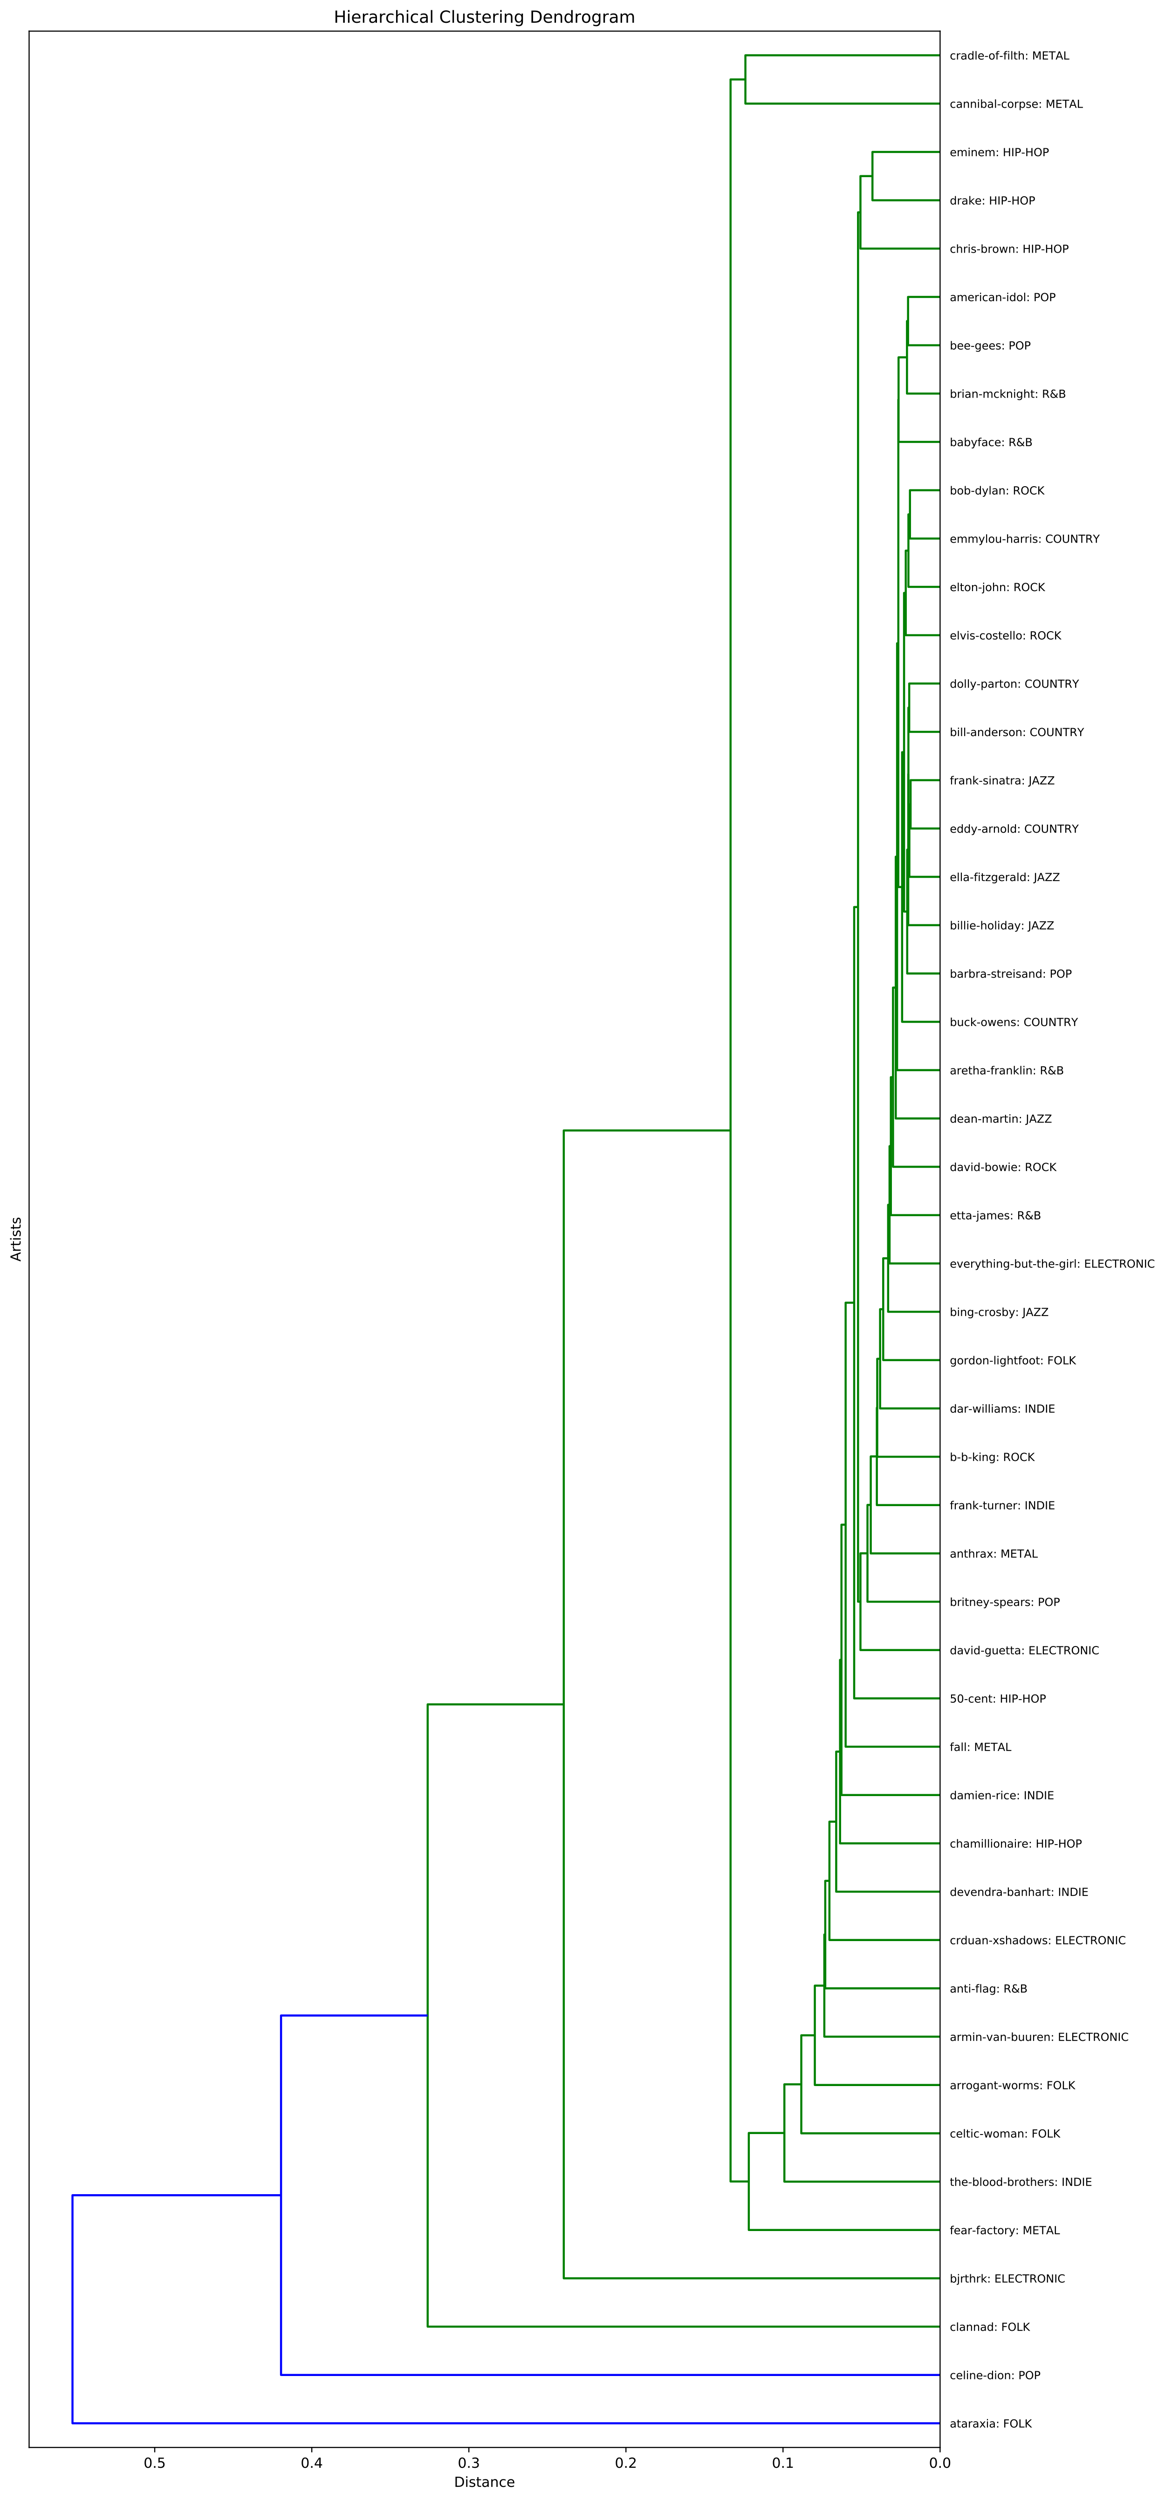 <?xml version="1.0" encoding="utf-8" standalone="no"?>
<!DOCTYPE svg PUBLIC "-//W3C//DTD SVG 1.1//EN"
  "http://www.w3.org/Graphics/SVG/1.1/DTD/svg11.dtd">
<!-- Created with matplotlib (https://matplotlib.org/) -->
<svg height="1792.474pt" version="1.1" viewBox="0 0 835.634 1792.474" width="835.634pt" xmlns="http://www.w3.org/2000/svg" xmlns:xlink="http://www.w3.org/1999/xlink">
 <defs>
  <style type="text/css">
*{stroke-linecap:butt;stroke-linejoin:round;}
  </style>
 </defs>
 <g id="figure_1">
  <g id="patch_1">
   <path d="M -0 1792.474 
L 835.634 1792.474 
L 835.634 0 
L -0 0 
z
" style="fill:#ffffff;"/>
  </g>
  <g id="axes_1">
   <g id="patch_2">
    <path d="M 20.878 1754.918 
L 674.303 1754.918 
L 674.303 22.318 
L 20.878 22.318 
z
" style="fill:#ffffff;"/>
   </g>
   <g id="matplotlib.axis_1">
    <g id="xtick_1">
     <g id="line2d_1">
      <defs>
       <path d="M 0 0 
L 0 3.5 
" id="m51a461d6ff" style="stroke:#000000;stroke-width:0.8;"/>
      </defs>
      <g>
       <use style="stroke:#000000;stroke-width:0.8;" x="674.303" xlink:href="#m51a461d6ff" y="1754.918"/>
      </g>
     </g>
     <g id="text_1">
      <!-- 0.0 -->
      <defs>
       <path d="M 31.781 66.406 
Q 24.172 66.406 20.328 58.906 
Q 16.5 51.422 16.5 36.375 
Q 16.5 21.391 20.328 13.891 
Q 24.172 6.391 31.781 6.391 
Q 39.453 6.391 43.281 13.891 
Q 47.125 21.391 47.125 36.375 
Q 47.125 51.422 43.281 58.906 
Q 39.453 66.406 31.781 66.406 
z
M 31.781 74.219 
Q 44.047 74.219 50.516 64.516 
Q 56.984 54.828 56.984 36.375 
Q 56.984 17.969 50.516 8.266 
Q 44.047 -1.422 31.781 -1.422 
Q 19.531 -1.422 13.062 8.266 
Q 6.594 17.969 6.594 36.375 
Q 6.594 54.828 13.062 64.516 
Q 19.531 74.219 31.781 74.219 
z
" id="DejaVuSans-48"/>
       <path d="M 10.688 12.406 
L 21 12.406 
L 21 0 
L 10.688 0 
z
" id="DejaVuSans-46"/>
      </defs>
      <g transform="translate(666.352 1769.517)scale(0.1 -0.1)">
       <use xlink:href="#DejaVuSans-48"/>
       <use x="63.623" xlink:href="#DejaVuSans-46"/>
       <use x="95.41" xlink:href="#DejaVuSans-48"/>
      </g>
     </g>
    </g>
    <g id="xtick_2">
     <g id="line2d_2">
      <g>
       <use style="stroke:#000000;stroke-width:0.8;" x="561.639" xlink:href="#m51a461d6ff" y="1754.918"/>
      </g>
     </g>
     <g id="text_2">
      <!-- 0.1 -->
      <defs>
       <path d="M 12.406 8.297 
L 28.516 8.297 
L 28.516 63.922 
L 10.984 60.406 
L 10.984 69.391 
L 28.422 72.906 
L 38.281 72.906 
L 38.281 8.297 
L 54.391 8.297 
L 54.391 0 
L 12.406 0 
z
" id="DejaVuSans-49"/>
      </defs>
      <g transform="translate(553.687 1769.517)scale(0.1 -0.1)">
       <use xlink:href="#DejaVuSans-48"/>
       <use x="63.623" xlink:href="#DejaVuSans-46"/>
       <use x="95.41" xlink:href="#DejaVuSans-49"/>
      </g>
     </g>
    </g>
    <g id="xtick_3">
     <g id="line2d_3">
      <g>
       <use style="stroke:#000000;stroke-width:0.8;" x="448.975" xlink:href="#m51a461d6ff" y="1754.918"/>
      </g>
     </g>
     <g id="text_3">
      <!-- 0.2 -->
      <defs>
       <path d="M 19.188 8.297 
L 53.609 8.297 
L 53.609 0 
L 7.328 0 
L 7.328 8.297 
Q 12.938 14.109 22.625 23.891 
Q 32.328 33.688 34.812 36.531 
Q 39.547 41.844 41.422 45.531 
Q 43.312 49.219 43.312 52.781 
Q 43.312 58.594 39.234 62.25 
Q 35.156 65.922 28.609 65.922 
Q 23.969 65.922 18.812 64.312 
Q 13.672 62.703 7.812 59.422 
L 7.812 69.391 
Q 13.766 71.781 18.938 73 
Q 24.125 74.219 28.422 74.219 
Q 39.75 74.219 46.484 68.547 
Q 53.219 62.891 53.219 53.422 
Q 53.219 48.922 51.531 44.891 
Q 49.859 40.875 45.406 35.406 
Q 44.188 33.984 37.641 27.219 
Q 31.109 20.453 19.188 8.297 
z
" id="DejaVuSans-50"/>
      </defs>
      <g transform="translate(441.023 1769.517)scale(0.1 -0.1)">
       <use xlink:href="#DejaVuSans-48"/>
       <use x="63.623" xlink:href="#DejaVuSans-46"/>
       <use x="95.41" xlink:href="#DejaVuSans-50"/>
      </g>
     </g>
    </g>
    <g id="xtick_4">
     <g id="line2d_4">
      <g>
       <use style="stroke:#000000;stroke-width:0.8;" x="336.31" xlink:href="#m51a461d6ff" y="1754.918"/>
      </g>
     </g>
     <g id="text_4">
      <!-- 0.3 -->
      <defs>
       <path d="M 40.578 39.312 
Q 47.656 37.797 51.625 33 
Q 55.609 28.219 55.609 21.188 
Q 55.609 10.406 48.188 4.484 
Q 40.766 -1.422 27.094 -1.422 
Q 22.516 -1.422 17.656 -0.516 
Q 12.797 0.391 7.625 2.203 
L 7.625 11.719 
Q 11.719 9.328 16.594 8.109 
Q 21.484 6.891 26.812 6.891 
Q 36.078 6.891 40.938 10.547 
Q 45.797 14.203 45.797 21.188 
Q 45.797 27.641 41.281 31.266 
Q 36.766 34.906 28.719 34.906 
L 20.219 34.906 
L 20.219 43.016 
L 29.109 43.016 
Q 36.375 43.016 40.234 45.922 
Q 44.094 48.828 44.094 54.297 
Q 44.094 59.906 40.109 62.906 
Q 36.141 65.922 28.719 65.922 
Q 24.656 65.922 20.016 65.031 
Q 15.375 64.156 9.812 62.312 
L 9.812 71.094 
Q 15.438 72.656 20.344 73.438 
Q 25.25 74.219 29.594 74.219 
Q 40.828 74.219 47.359 69.109 
Q 53.906 64.016 53.906 55.328 
Q 53.906 49.266 50.438 45.094 
Q 46.969 40.922 40.578 39.312 
z
" id="DejaVuSans-51"/>
      </defs>
      <g transform="translate(328.359 1769.517)scale(0.1 -0.1)">
       <use xlink:href="#DejaVuSans-48"/>
       <use x="63.623" xlink:href="#DejaVuSans-46"/>
       <use x="95.41" xlink:href="#DejaVuSans-51"/>
      </g>
     </g>
    </g>
    <g id="xtick_5">
     <g id="line2d_5">
      <g>
       <use style="stroke:#000000;stroke-width:0.8;" x="223.646" xlink:href="#m51a461d6ff" y="1754.918"/>
      </g>
     </g>
     <g id="text_5">
      <!-- 0.4 -->
      <defs>
       <path d="M 37.797 64.312 
L 12.891 25.391 
L 37.797 25.391 
z
M 35.203 72.906 
L 47.609 72.906 
L 47.609 25.391 
L 58.016 25.391 
L 58.016 17.188 
L 47.609 17.188 
L 47.609 0 
L 37.797 0 
L 37.797 17.188 
L 4.891 17.188 
L 4.891 26.703 
z
" id="DejaVuSans-52"/>
      </defs>
      <g transform="translate(215.695 1769.517)scale(0.1 -0.1)">
       <use xlink:href="#DejaVuSans-48"/>
       <use x="63.623" xlink:href="#DejaVuSans-46"/>
       <use x="95.41" xlink:href="#DejaVuSans-52"/>
      </g>
     </g>
    </g>
    <g id="xtick_6">
     <g id="line2d_6">
      <g>
       <use style="stroke:#000000;stroke-width:0.8;" x="110.982" xlink:href="#m51a461d6ff" y="1754.918"/>
      </g>
     </g>
     <g id="text_6">
      <!-- 0.5 -->
      <defs>
       <path d="M 10.797 72.906 
L 49.516 72.906 
L 49.516 64.594 
L 19.828 64.594 
L 19.828 46.734 
Q 21.969 47.469 24.109 47.828 
Q 26.266 48.188 28.422 48.188 
Q 40.625 48.188 47.75 41.5 
Q 54.891 34.812 54.891 23.391 
Q 54.891 11.625 47.562 5.094 
Q 40.234 -1.422 26.906 -1.422 
Q 22.312 -1.422 17.547 -0.641 
Q 12.797 0.141 7.719 1.703 
L 7.719 11.625 
Q 12.109 9.234 16.797 8.062 
Q 21.484 6.891 26.703 6.891 
Q 35.156 6.891 40.078 11.328 
Q 45.016 15.766 45.016 23.391 
Q 45.016 31 40.078 35.438 
Q 35.156 39.891 26.703 39.891 
Q 22.75 39.891 18.812 39.016 
Q 14.891 38.141 10.797 36.281 
z
" id="DejaVuSans-53"/>
      </defs>
      <g transform="translate(103.03 1769.517)scale(0.1 -0.1)">
       <use xlink:href="#DejaVuSans-48"/>
       <use x="63.623" xlink:href="#DejaVuSans-46"/>
       <use x="95.41" xlink:href="#DejaVuSans-53"/>
      </g>
     </g>
    </g>
    <g id="text_7">
     <!-- Distance -->
     <defs>
      <path d="M 19.672 64.797 
L 19.672 8.109 
L 31.594 8.109 
Q 46.688 8.109 53.688 14.938 
Q 60.688 21.781 60.688 36.531 
Q 60.688 51.172 53.688 57.984 
Q 46.688 64.797 31.594 64.797 
z
M 9.812 72.906 
L 30.078 72.906 
Q 51.266 72.906 61.172 64.094 
Q 71.094 55.281 71.094 36.531 
Q 71.094 17.672 61.125 8.828 
Q 51.172 0 30.078 0 
L 9.812 0 
z
" id="DejaVuSans-68"/>
      <path d="M 9.422 54.688 
L 18.406 54.688 
L 18.406 0 
L 9.422 0 
z
M 9.422 75.984 
L 18.406 75.984 
L 18.406 64.594 
L 9.422 64.594 
z
" id="DejaVuSans-105"/>
      <path d="M 44.281 53.078 
L 44.281 44.578 
Q 40.484 46.531 36.375 47.5 
Q 32.281 48.484 27.875 48.484 
Q 21.188 48.484 17.844 46.438 
Q 14.5 44.391 14.5 40.281 
Q 14.5 37.156 16.891 35.375 
Q 19.281 33.594 26.516 31.984 
L 29.594 31.297 
Q 39.156 29.25 43.188 25.516 
Q 47.219 21.781 47.219 15.094 
Q 47.219 7.469 41.188 3.016 
Q 35.156 -1.422 24.609 -1.422 
Q 20.219 -1.422 15.453 -0.562 
Q 10.688 0.297 5.422 2 
L 5.422 11.281 
Q 10.406 8.688 15.234 7.391 
Q 20.062 6.109 24.812 6.109 
Q 31.156 6.109 34.562 8.281 
Q 37.984 10.453 37.984 14.406 
Q 37.984 18.062 35.516 20.016 
Q 33.062 21.969 24.703 23.781 
L 21.578 24.516 
Q 13.234 26.266 9.516 29.906 
Q 5.812 33.547 5.812 39.891 
Q 5.812 47.609 11.281 51.797 
Q 16.75 56 26.812 56 
Q 31.781 56 36.172 55.266 
Q 40.578 54.547 44.281 53.078 
z
" id="DejaVuSans-115"/>
      <path d="M 18.312 70.219 
L 18.312 54.688 
L 36.812 54.688 
L 36.812 47.703 
L 18.312 47.703 
L 18.312 18.016 
Q 18.312 11.328 20.141 9.422 
Q 21.969 7.516 27.594 7.516 
L 36.812 7.516 
L 36.812 0 
L 27.594 0 
Q 17.188 0 13.234 3.875 
Q 9.281 7.766 9.281 18.016 
L 9.281 47.703 
L 2.688 47.703 
L 2.688 54.688 
L 9.281 54.688 
L 9.281 70.219 
z
" id="DejaVuSans-116"/>
      <path d="M 34.281 27.484 
Q 23.391 27.484 19.188 25 
Q 14.984 22.516 14.984 16.5 
Q 14.984 11.719 18.141 8.906 
Q 21.297 6.109 26.703 6.109 
Q 34.188 6.109 38.703 11.406 
Q 43.219 16.703 43.219 25.484 
L 43.219 27.484 
z
M 52.203 31.203 
L 52.203 0 
L 43.219 0 
L 43.219 8.297 
Q 40.141 3.328 35.547 0.953 
Q 30.953 -1.422 24.312 -1.422 
Q 15.922 -1.422 10.953 3.297 
Q 6 8.016 6 15.922 
Q 6 25.141 12.172 29.828 
Q 18.359 34.516 30.609 34.516 
L 43.219 34.516 
L 43.219 35.406 
Q 43.219 41.609 39.141 45 
Q 35.062 48.391 27.688 48.391 
Q 23 48.391 18.547 47.266 
Q 14.109 46.141 10.016 43.891 
L 10.016 52.203 
Q 14.938 54.109 19.578 55.047 
Q 24.219 56 28.609 56 
Q 40.484 56 46.344 49.844 
Q 52.203 43.703 52.203 31.203 
z
" id="DejaVuSans-97"/>
      <path d="M 54.891 33.016 
L 54.891 0 
L 45.906 0 
L 45.906 32.719 
Q 45.906 40.484 42.875 44.328 
Q 39.844 48.188 33.797 48.188 
Q 26.516 48.188 22.312 43.547 
Q 18.109 38.922 18.109 30.906 
L 18.109 0 
L 9.078 0 
L 9.078 54.688 
L 18.109 54.688 
L 18.109 46.188 
Q 21.344 51.125 25.703 53.562 
Q 30.078 56 35.797 56 
Q 45.219 56 50.047 50.172 
Q 54.891 44.344 54.891 33.016 
z
" id="DejaVuSans-110"/>
      <path d="M 48.781 52.594 
L 48.781 44.188 
Q 44.969 46.297 41.141 47.344 
Q 37.312 48.391 33.406 48.391 
Q 24.656 48.391 19.812 42.844 
Q 14.984 37.312 14.984 27.297 
Q 14.984 17.281 19.812 11.734 
Q 24.656 6.203 33.406 6.203 
Q 37.312 6.203 41.141 7.25 
Q 44.969 8.297 48.781 10.406 
L 48.781 2.094 
Q 45.016 0.344 40.984 -0.531 
Q 36.969 -1.422 32.422 -1.422 
Q 20.062 -1.422 12.781 6.344 
Q 5.516 14.109 5.516 27.297 
Q 5.516 40.672 12.859 48.328 
Q 20.219 56 33.016 56 
Q 37.156 56 41.109 55.141 
Q 45.062 54.297 48.781 52.594 
z
" id="DejaVuSans-99"/>
      <path d="M 56.203 29.594 
L 56.203 25.203 
L 14.891 25.203 
Q 15.484 15.922 20.484 11.062 
Q 25.484 6.203 34.422 6.203 
Q 39.594 6.203 44.453 7.469 
Q 49.312 8.734 54.109 11.281 
L 54.109 2.781 
Q 49.266 0.734 44.188 -0.344 
Q 39.109 -1.422 33.891 -1.422 
Q 20.797 -1.422 13.156 6.188 
Q 5.516 13.812 5.516 26.812 
Q 5.516 40.234 12.766 48.109 
Q 20.016 56 32.328 56 
Q 43.359 56 49.781 48.891 
Q 56.203 41.797 56.203 29.594 
z
M 47.219 32.234 
Q 47.125 39.594 43.094 43.984 
Q 39.062 48.391 32.422 48.391 
Q 24.906 48.391 20.391 44.141 
Q 15.875 39.891 15.188 32.172 
z
" id="DejaVuSans-101"/>
     </defs>
     <g transform="translate(325.728 1783.195)scale(0.1 -0.1)">
      <use xlink:href="#DejaVuSans-68"/>
      <use x="77.002" xlink:href="#DejaVuSans-105"/>
      <use x="104.785" xlink:href="#DejaVuSans-115"/>
      <use x="156.885" xlink:href="#DejaVuSans-116"/>
      <use x="196.094" xlink:href="#DejaVuSans-97"/>
      <use x="257.373" xlink:href="#DejaVuSans-110"/>
      <use x="320.752" xlink:href="#DejaVuSans-99"/>
      <use x="375.732" xlink:href="#DejaVuSans-101"/>
     </g>
    </g>
   </g>
   <g id="matplotlib.axis_2">
    <g id="ytick_1">
     <g id="text_8">
      <!-- ataraxia: FOLK -->
      <defs>
       <path d="M 41.109 46.297 
Q 39.594 47.172 37.812 47.578 
Q 36.031 48 33.891 48 
Q 26.266 48 22.188 43.047 
Q 18.109 38.094 18.109 28.812 
L 18.109 0 
L 9.078 0 
L 9.078 54.688 
L 18.109 54.688 
L 18.109 46.188 
Q 20.953 51.172 25.484 53.578 
Q 30.031 56 36.531 56 
Q 37.453 56 38.578 55.875 
Q 39.703 55.766 41.062 55.516 
z
" id="DejaVuSans-114"/>
       <path d="M 54.891 54.688 
L 35.109 28.078 
L 55.906 0 
L 45.312 0 
L 29.391 21.484 
L 13.484 0 
L 2.875 0 
L 24.125 28.609 
L 4.688 54.688 
L 15.281 54.688 
L 29.781 35.203 
L 44.281 54.688 
z
" id="DejaVuSans-120"/>
       <path d="M 11.719 12.406 
L 22.016 12.406 
L 22.016 0 
L 11.719 0 
z
M 11.719 51.703 
L 22.016 51.703 
L 22.016 39.312 
L 11.719 39.312 
z
" id="DejaVuSans-58"/>
       <path id="DejaVuSans-32"/>
       <path d="M 9.812 72.906 
L 51.703 72.906 
L 51.703 64.594 
L 19.672 64.594 
L 19.672 43.109 
L 48.578 43.109 
L 48.578 34.812 
L 19.672 34.812 
L 19.672 0 
L 9.812 0 
z
" id="DejaVuSans-70"/>
       <path d="M 39.406 66.219 
Q 28.656 66.219 22.328 58.203 
Q 16.016 50.203 16.016 36.375 
Q 16.016 22.609 22.328 14.594 
Q 28.656 6.594 39.406 6.594 
Q 50.141 6.594 56.422 14.594 
Q 62.703 22.609 62.703 36.375 
Q 62.703 50.203 56.422 58.203 
Q 50.141 66.219 39.406 66.219 
z
M 39.406 74.219 
Q 54.734 74.219 63.906 63.938 
Q 73.094 53.656 73.094 36.375 
Q 73.094 19.141 63.906 8.859 
Q 54.734 -1.422 39.406 -1.422 
Q 24.031 -1.422 14.812 8.828 
Q 5.609 19.094 5.609 36.375 
Q 5.609 53.656 14.812 63.938 
Q 24.031 74.219 39.406 74.219 
z
" id="DejaVuSans-79"/>
       <path d="M 9.812 72.906 
L 19.672 72.906 
L 19.672 8.297 
L 55.172 8.297 
L 55.172 0 
L 9.812 0 
z
" id="DejaVuSans-76"/>
       <path d="M 9.812 72.906 
L 19.672 72.906 
L 19.672 42.094 
L 52.391 72.906 
L 65.094 72.906 
L 28.906 38.922 
L 67.672 0 
L 54.688 0 
L 19.672 35.109 
L 19.672 0 
L 9.812 0 
z
" id="DejaVuSans-75"/>
      </defs>
      <g transform="translate(681.303 1740.631)scale(0.08 -0.08)">
       <use xlink:href="#DejaVuSans-97"/>
       <use x="61.279" xlink:href="#DejaVuSans-116"/>
       <use x="100.488" xlink:href="#DejaVuSans-97"/>
       <use x="161.768" xlink:href="#DejaVuSans-114"/>
       <use x="202.881" xlink:href="#DejaVuSans-97"/>
       <use x="264.16" xlink:href="#DejaVuSans-120"/>
       <use x="323.34" xlink:href="#DejaVuSans-105"/>
       <use x="351.123" xlink:href="#DejaVuSans-97"/>
       <use x="412.402" xlink:href="#DejaVuSans-58"/>
       <use x="446.094" xlink:href="#DejaVuSans-32"/>
       <use x="477.881" xlink:href="#DejaVuSans-70"/>
       <use x="535.4" xlink:href="#DejaVuSans-79"/>
       <use x="614.111" xlink:href="#DejaVuSans-76"/>
       <use x="669.824" xlink:href="#DejaVuSans-75"/>
      </g>
     </g>
    </g>
    <g id="ytick_2">
     <g id="text_9">
      <!-- celine-dion: POP -->
      <defs>
       <path d="M 9.422 75.984 
L 18.406 75.984 
L 18.406 0 
L 9.422 0 
z
" id="DejaVuSans-108"/>
       <path d="M 4.891 31.391 
L 31.203 31.391 
L 31.203 23.391 
L 4.891 23.391 
z
" id="DejaVuSans-45"/>
       <path d="M 45.406 46.391 
L 45.406 75.984 
L 54.391 75.984 
L 54.391 0 
L 45.406 0 
L 45.406 8.203 
Q 42.578 3.328 38.25 0.953 
Q 33.938 -1.422 27.875 -1.422 
Q 17.969 -1.422 11.734 6.484 
Q 5.516 14.406 5.516 27.297 
Q 5.516 40.188 11.734 48.094 
Q 17.969 56 27.875 56 
Q 33.938 56 38.25 53.625 
Q 42.578 51.266 45.406 46.391 
z
M 14.797 27.297 
Q 14.797 17.391 18.875 11.75 
Q 22.953 6.109 30.078 6.109 
Q 37.203 6.109 41.297 11.75 
Q 45.406 17.391 45.406 27.297 
Q 45.406 37.203 41.297 42.844 
Q 37.203 48.484 30.078 48.484 
Q 22.953 48.484 18.875 42.844 
Q 14.797 37.203 14.797 27.297 
z
" id="DejaVuSans-100"/>
       <path d="M 30.609 48.391 
Q 23.391 48.391 19.188 42.75 
Q 14.984 37.109 14.984 27.297 
Q 14.984 17.484 19.156 11.844 
Q 23.344 6.203 30.609 6.203 
Q 37.797 6.203 41.984 11.859 
Q 46.188 17.531 46.188 27.297 
Q 46.188 37.016 41.984 42.703 
Q 37.797 48.391 30.609 48.391 
z
M 30.609 56 
Q 42.328 56 49.016 48.375 
Q 55.719 40.766 55.719 27.297 
Q 55.719 13.875 49.016 6.219 
Q 42.328 -1.422 30.609 -1.422 
Q 18.844 -1.422 12.172 6.219 
Q 5.516 13.875 5.516 27.297 
Q 5.516 40.766 12.172 48.375 
Q 18.844 56 30.609 56 
z
" id="DejaVuSans-111"/>
       <path d="M 19.672 64.797 
L 19.672 37.406 
L 32.078 37.406 
Q 38.969 37.406 42.719 40.969 
Q 46.484 44.531 46.484 51.125 
Q 46.484 57.672 42.719 61.234 
Q 38.969 64.797 32.078 64.797 
z
M 9.812 72.906 
L 32.078 72.906 
Q 44.344 72.906 50.609 67.359 
Q 56.891 61.812 56.891 51.125 
Q 56.891 40.328 50.609 34.812 
Q 44.344 29.297 32.078 29.297 
L 19.672 29.297 
L 19.672 0 
L 9.812 0 
z
" id="DejaVuSans-80"/>
      </defs>
      <g transform="translate(681.303 1705.979)scale(0.08 -0.08)">
       <use xlink:href="#DejaVuSans-99"/>
       <use x="54.98" xlink:href="#DejaVuSans-101"/>
       <use x="116.504" xlink:href="#DejaVuSans-108"/>
       <use x="144.287" xlink:href="#DejaVuSans-105"/>
       <use x="172.07" xlink:href="#DejaVuSans-110"/>
       <use x="235.449" xlink:href="#DejaVuSans-101"/>
       <use x="296.973" xlink:href="#DejaVuSans-45"/>
       <use x="333.057" xlink:href="#DejaVuSans-100"/>
       <use x="396.533" xlink:href="#DejaVuSans-105"/>
       <use x="424.316" xlink:href="#DejaVuSans-111"/>
       <use x="485.498" xlink:href="#DejaVuSans-110"/>
       <use x="548.877" xlink:href="#DejaVuSans-58"/>
       <use x="582.568" xlink:href="#DejaVuSans-32"/>
       <use x="614.355" xlink:href="#DejaVuSans-80"/>
       <use x="674.658" xlink:href="#DejaVuSans-79"/>
       <use x="753.369" xlink:href="#DejaVuSans-80"/>
      </g>
     </g>
    </g>
    <g id="ytick_3">
     <g id="text_10">
      <!-- clannad: FOLK -->
      <g transform="translate(681.303 1671.328)scale(0.08 -0.08)">
       <use xlink:href="#DejaVuSans-99"/>
       <use x="54.98" xlink:href="#DejaVuSans-108"/>
       <use x="82.764" xlink:href="#DejaVuSans-97"/>
       <use x="144.043" xlink:href="#DejaVuSans-110"/>
       <use x="207.422" xlink:href="#DejaVuSans-110"/>
       <use x="270.801" xlink:href="#DejaVuSans-97"/>
       <use x="332.08" xlink:href="#DejaVuSans-100"/>
       <use x="395.557" xlink:href="#DejaVuSans-58"/>
       <use x="429.248" xlink:href="#DejaVuSans-32"/>
       <use x="461.035" xlink:href="#DejaVuSans-70"/>
       <use x="518.555" xlink:href="#DejaVuSans-79"/>
       <use x="597.266" xlink:href="#DejaVuSans-76"/>
       <use x="652.979" xlink:href="#DejaVuSans-75"/>
      </g>
     </g>
    </g>
    <g id="ytick_4">
     <g id="text_11">
      <!-- bjrthrk: ELECTRONIC -->
      <defs>
       <path d="M 48.688 27.297 
Q 48.688 37.203 44.609 42.844 
Q 40.531 48.484 33.406 48.484 
Q 26.266 48.484 22.188 42.844 
Q 18.109 37.203 18.109 27.297 
Q 18.109 17.391 22.188 11.75 
Q 26.266 6.109 33.406 6.109 
Q 40.531 6.109 44.609 11.75 
Q 48.688 17.391 48.688 27.297 
z
M 18.109 46.391 
Q 20.953 51.266 25.266 53.625 
Q 29.594 56 35.594 56 
Q 45.562 56 51.781 48.094 
Q 58.016 40.188 58.016 27.297 
Q 58.016 14.406 51.781 6.484 
Q 45.562 -1.422 35.594 -1.422 
Q 29.594 -1.422 25.266 0.953 
Q 20.953 3.328 18.109 8.203 
L 18.109 0 
L 9.078 0 
L 9.078 75.984 
L 18.109 75.984 
z
" id="DejaVuSans-98"/>
       <path d="M 9.422 54.688 
L 18.406 54.688 
L 18.406 -0.984 
Q 18.406 -11.422 14.422 -16.109 
Q 10.453 -20.797 1.609 -20.797 
L -1.812 -20.797 
L -1.812 -13.188 
L 0.594 -13.188 
Q 5.719 -13.188 7.562 -10.812 
Q 9.422 -8.453 9.422 -0.984 
z
M 9.422 75.984 
L 18.406 75.984 
L 18.406 64.594 
L 9.422 64.594 
z
" id="DejaVuSans-106"/>
       <path d="M 54.891 33.016 
L 54.891 0 
L 45.906 0 
L 45.906 32.719 
Q 45.906 40.484 42.875 44.328 
Q 39.844 48.188 33.797 48.188 
Q 26.516 48.188 22.312 43.547 
Q 18.109 38.922 18.109 30.906 
L 18.109 0 
L 9.078 0 
L 9.078 75.984 
L 18.109 75.984 
L 18.109 46.188 
Q 21.344 51.125 25.703 53.562 
Q 30.078 56 35.797 56 
Q 45.219 56 50.047 50.172 
Q 54.891 44.344 54.891 33.016 
z
" id="DejaVuSans-104"/>
       <path d="M 9.078 75.984 
L 18.109 75.984 
L 18.109 31.109 
L 44.922 54.688 
L 56.391 54.688 
L 27.391 29.109 
L 57.625 0 
L 45.906 0 
L 18.109 26.703 
L 18.109 0 
L 9.078 0 
z
" id="DejaVuSans-107"/>
       <path d="M 9.812 72.906 
L 55.906 72.906 
L 55.906 64.594 
L 19.672 64.594 
L 19.672 43.016 
L 54.391 43.016 
L 54.391 34.719 
L 19.672 34.719 
L 19.672 8.297 
L 56.781 8.297 
L 56.781 0 
L 9.812 0 
z
" id="DejaVuSans-69"/>
       <path d="M 64.406 67.281 
L 64.406 56.891 
Q 59.422 61.531 53.781 63.812 
Q 48.141 66.109 41.797 66.109 
Q 29.297 66.109 22.656 58.469 
Q 16.016 50.828 16.016 36.375 
Q 16.016 21.969 22.656 14.328 
Q 29.297 6.688 41.797 6.688 
Q 48.141 6.688 53.781 8.984 
Q 59.422 11.281 64.406 15.922 
L 64.406 5.609 
Q 59.234 2.094 53.438 0.328 
Q 47.656 -1.422 41.219 -1.422 
Q 24.656 -1.422 15.125 8.703 
Q 5.609 18.844 5.609 36.375 
Q 5.609 53.953 15.125 64.078 
Q 24.656 74.219 41.219 74.219 
Q 47.75 74.219 53.531 72.484 
Q 59.328 70.75 64.406 67.281 
z
" id="DejaVuSans-67"/>
       <path d="M -0.297 72.906 
L 61.375 72.906 
L 61.375 64.594 
L 35.5 64.594 
L 35.5 0 
L 25.594 0 
L 25.594 64.594 
L -0.297 64.594 
z
" id="DejaVuSans-84"/>
       <path d="M 44.391 34.188 
Q 47.562 33.109 50.562 29.594 
Q 53.562 26.078 56.594 19.922 
L 66.609 0 
L 56 0 
L 46.688 18.703 
Q 43.062 26.031 39.672 28.422 
Q 36.281 30.812 30.422 30.812 
L 19.672 30.812 
L 19.672 0 
L 9.812 0 
L 9.812 72.906 
L 32.078 72.906 
Q 44.578 72.906 50.734 67.672 
Q 56.891 62.453 56.891 51.906 
Q 56.891 45.016 53.688 40.469 
Q 50.484 35.938 44.391 34.188 
z
M 19.672 64.797 
L 19.672 38.922 
L 32.078 38.922 
Q 39.203 38.922 42.844 42.219 
Q 46.484 45.516 46.484 51.906 
Q 46.484 58.297 42.844 61.547 
Q 39.203 64.797 32.078 64.797 
z
" id="DejaVuSans-82"/>
       <path d="M 9.812 72.906 
L 23.094 72.906 
L 55.422 11.922 
L 55.422 72.906 
L 64.984 72.906 
L 64.984 0 
L 51.703 0 
L 19.391 60.984 
L 19.391 0 
L 9.812 0 
z
" id="DejaVuSans-78"/>
       <path d="M 9.812 72.906 
L 19.672 72.906 
L 19.672 0 
L 9.812 0 
z
" id="DejaVuSans-73"/>
      </defs>
      <g transform="translate(681.303 1636.676)scale(0.08 -0.08)">
       <use xlink:href="#DejaVuSans-98"/>
       <use x="63.477" xlink:href="#DejaVuSans-106"/>
       <use x="91.26" xlink:href="#DejaVuSans-114"/>
       <use x="132.373" xlink:href="#DejaVuSans-116"/>
       <use x="171.582" xlink:href="#DejaVuSans-104"/>
       <use x="234.961" xlink:href="#DejaVuSans-114"/>
       <use x="276.074" xlink:href="#DejaVuSans-107"/>
       <use x="333.984" xlink:href="#DejaVuSans-58"/>
       <use x="367.676" xlink:href="#DejaVuSans-32"/>
       <use x="399.463" xlink:href="#DejaVuSans-69"/>
       <use x="462.646" xlink:href="#DejaVuSans-76"/>
       <use x="518.359" xlink:href="#DejaVuSans-69"/>
       <use x="581.543" xlink:href="#DejaVuSans-67"/>
       <use x="651.367" xlink:href="#DejaVuSans-84"/>
       <use x="712.451" xlink:href="#DejaVuSans-82"/>
       <use x="781.934" xlink:href="#DejaVuSans-79"/>
       <use x="860.645" xlink:href="#DejaVuSans-78"/>
       <use x="935.449" xlink:href="#DejaVuSans-73"/>
       <use x="964.941" xlink:href="#DejaVuSans-67"/>
      </g>
     </g>
    </g>
    <g id="ytick_5">
     <g id="text_12">
      <!-- fear-factory: METAL -->
      <defs>
       <path d="M 37.109 75.984 
L 37.109 68.5 
L 28.516 68.5 
Q 23.688 68.5 21.797 66.547 
Q 19.922 64.594 19.922 59.516 
L 19.922 54.688 
L 34.719 54.688 
L 34.719 47.703 
L 19.922 47.703 
L 19.922 0 
L 10.891 0 
L 10.891 47.703 
L 2.297 47.703 
L 2.297 54.688 
L 10.891 54.688 
L 10.891 58.5 
Q 10.891 67.625 15.141 71.797 
Q 19.391 75.984 28.609 75.984 
z
" id="DejaVuSans-102"/>
       <path d="M 32.172 -5.078 
Q 28.375 -14.844 24.75 -17.812 
Q 21.141 -20.797 15.094 -20.797 
L 7.906 -20.797 
L 7.906 -13.281 
L 13.188 -13.281 
Q 16.891 -13.281 18.938 -11.516 
Q 21 -9.766 23.484 -3.219 
L 25.094 0.875 
L 2.984 54.688 
L 12.5 54.688 
L 29.594 11.922 
L 46.688 54.688 
L 56.203 54.688 
z
" id="DejaVuSans-121"/>
       <path d="M 9.812 72.906 
L 24.516 72.906 
L 43.109 23.297 
L 61.812 72.906 
L 76.516 72.906 
L 76.516 0 
L 66.891 0 
L 66.891 64.016 
L 48.094 14.016 
L 38.188 14.016 
L 19.391 64.016 
L 19.391 0 
L 9.812 0 
z
" id="DejaVuSans-77"/>
       <path d="M 34.188 63.188 
L 20.797 26.906 
L 47.609 26.906 
z
M 28.609 72.906 
L 39.797 72.906 
L 67.578 0 
L 57.328 0 
L 50.688 18.703 
L 17.828 18.703 
L 11.188 0 
L 0.781 0 
z
" id="DejaVuSans-65"/>
      </defs>
      <g transform="translate(681.303 1602.024)scale(0.08 -0.08)">
       <use xlink:href="#DejaVuSans-102"/>
       <use x="35.205" xlink:href="#DejaVuSans-101"/>
       <use x="96.729" xlink:href="#DejaVuSans-97"/>
       <use x="158.008" xlink:href="#DejaVuSans-114"/>
       <use x="199.027" xlink:href="#DejaVuSans-45"/>
       <use x="235.111" xlink:href="#DejaVuSans-102"/>
       <use x="270.316" xlink:href="#DejaVuSans-97"/>
       <use x="331.596" xlink:href="#DejaVuSans-99"/>
       <use x="386.576" xlink:href="#DejaVuSans-116"/>
       <use x="425.785" xlink:href="#DejaVuSans-111"/>
       <use x="486.967" xlink:href="#DejaVuSans-114"/>
       <use x="528.08" xlink:href="#DejaVuSans-121"/>
       <use x="587.15" xlink:href="#DejaVuSans-58"/>
       <use x="620.842" xlink:href="#DejaVuSans-32"/>
       <use x="652.629" xlink:href="#DejaVuSans-77"/>
       <use x="738.908" xlink:href="#DejaVuSans-69"/>
       <use x="802.092" xlink:href="#DejaVuSans-84"/>
       <use x="863.066" xlink:href="#DejaVuSans-65"/>
       <use x="931.475" xlink:href="#DejaVuSans-76"/>
      </g>
     </g>
    </g>
    <g id="ytick_6">
     <g id="text_13">
      <!-- the-blood-brothers: INDIE -->
      <g transform="translate(681.303 1567.371)scale(0.08 -0.08)">
       <use xlink:href="#DejaVuSans-116"/>
       <use x="39.209" xlink:href="#DejaVuSans-104"/>
       <use x="102.588" xlink:href="#DejaVuSans-101"/>
       <use x="164.111" xlink:href="#DejaVuSans-45"/>
       <use x="200.195" xlink:href="#DejaVuSans-98"/>
       <use x="263.672" xlink:href="#DejaVuSans-108"/>
       <use x="291.455" xlink:href="#DejaVuSans-111"/>
       <use x="352.637" xlink:href="#DejaVuSans-111"/>
       <use x="413.818" xlink:href="#DejaVuSans-100"/>
       <use x="477.295" xlink:href="#DejaVuSans-45"/>
       <use x="513.379" xlink:href="#DejaVuSans-98"/>
       <use x="576.855" xlink:href="#DejaVuSans-114"/>
       <use x="617.938" xlink:href="#DejaVuSans-111"/>
       <use x="679.119" xlink:href="#DejaVuSans-116"/>
       <use x="718.328" xlink:href="#DejaVuSans-104"/>
       <use x="781.707" xlink:href="#DejaVuSans-101"/>
       <use x="843.23" xlink:href="#DejaVuSans-114"/>
       <use x="884.344" xlink:href="#DejaVuSans-115"/>
       <use x="936.443" xlink:href="#DejaVuSans-58"/>
       <use x="970.135" xlink:href="#DejaVuSans-32"/>
       <use x="1001.922" xlink:href="#DejaVuSans-73"/>
       <use x="1031.414" xlink:href="#DejaVuSans-78"/>
       <use x="1106.219" xlink:href="#DejaVuSans-68"/>
       <use x="1183.221" xlink:href="#DejaVuSans-73"/>
       <use x="1212.713" xlink:href="#DejaVuSans-69"/>
      </g>
     </g>
    </g>
    <g id="ytick_7">
     <g id="text_14">
      <!-- celtic-woman: FOLK -->
      <defs>
       <path d="M 4.203 54.688 
L 13.188 54.688 
L 24.422 12.016 
L 35.594 54.688 
L 46.188 54.688 
L 57.422 12.016 
L 68.609 54.688 
L 77.594 54.688 
L 63.281 0 
L 52.688 0 
L 40.922 44.828 
L 29.109 0 
L 18.5 0 
z
" id="DejaVuSans-119"/>
       <path d="M 52 44.188 
Q 55.375 50.25 60.062 53.125 
Q 64.75 56 71.094 56 
Q 79.641 56 84.281 50.016 
Q 88.922 44.047 88.922 33.016 
L 88.922 0 
L 79.891 0 
L 79.891 32.719 
Q 79.891 40.578 77.094 44.375 
Q 74.312 48.188 68.609 48.188 
Q 61.625 48.188 57.562 43.547 
Q 53.516 38.922 53.516 30.906 
L 53.516 0 
L 44.484 0 
L 44.484 32.719 
Q 44.484 40.625 41.703 44.406 
Q 38.922 48.188 33.109 48.188 
Q 26.219 48.188 22.156 43.531 
Q 18.109 38.875 18.109 30.906 
L 18.109 0 
L 9.078 0 
L 9.078 54.688 
L 18.109 54.688 
L 18.109 46.188 
Q 21.188 51.219 25.484 53.609 
Q 29.781 56 35.688 56 
Q 41.656 56 45.828 52.969 
Q 50 49.953 52 44.188 
z
" id="DejaVuSans-109"/>
      </defs>
      <g transform="translate(681.303 1532.719)scale(0.08 -0.08)">
       <use xlink:href="#DejaVuSans-99"/>
       <use x="54.98" xlink:href="#DejaVuSans-101"/>
       <use x="116.504" xlink:href="#DejaVuSans-108"/>
       <use x="144.287" xlink:href="#DejaVuSans-116"/>
       <use x="183.496" xlink:href="#DejaVuSans-105"/>
       <use x="211.279" xlink:href="#DejaVuSans-99"/>
       <use x="266.26" xlink:href="#DejaVuSans-45"/>
       <use x="302.344" xlink:href="#DejaVuSans-119"/>
       <use x="384.131" xlink:href="#DejaVuSans-111"/>
       <use x="445.312" xlink:href="#DejaVuSans-109"/>
       <use x="542.725" xlink:href="#DejaVuSans-97"/>
       <use x="604.004" xlink:href="#DejaVuSans-110"/>
       <use x="667.383" xlink:href="#DejaVuSans-58"/>
       <use x="701.074" xlink:href="#DejaVuSans-32"/>
       <use x="732.861" xlink:href="#DejaVuSans-70"/>
       <use x="790.381" xlink:href="#DejaVuSans-79"/>
       <use x="869.092" xlink:href="#DejaVuSans-76"/>
       <use x="924.805" xlink:href="#DejaVuSans-75"/>
      </g>
     </g>
    </g>
    <g id="ytick_8">
     <g id="text_15">
      <!-- arrogant-worms: FOLK -->
      <defs>
       <path d="M 45.406 27.984 
Q 45.406 37.75 41.375 43.109 
Q 37.359 48.484 30.078 48.484 
Q 22.859 48.484 18.828 43.109 
Q 14.797 37.75 14.797 27.984 
Q 14.797 18.266 18.828 12.891 
Q 22.859 7.516 30.078 7.516 
Q 37.359 7.516 41.375 12.891 
Q 45.406 18.266 45.406 27.984 
z
M 54.391 6.781 
Q 54.391 -7.172 48.188 -13.984 
Q 42 -20.797 29.203 -20.797 
Q 24.469 -20.797 20.266 -20.094 
Q 16.062 -19.391 12.109 -17.922 
L 12.109 -9.188 
Q 16.062 -11.328 19.922 -12.344 
Q 23.781 -13.375 27.781 -13.375 
Q 36.625 -13.375 41.016 -8.766 
Q 45.406 -4.156 45.406 5.172 
L 45.406 9.625 
Q 42.625 4.781 38.281 2.391 
Q 33.938 0 27.875 0 
Q 17.828 0 11.672 7.656 
Q 5.516 15.328 5.516 27.984 
Q 5.516 40.672 11.672 48.328 
Q 17.828 56 27.875 56 
Q 33.938 56 38.281 53.609 
Q 42.625 51.219 45.406 46.391 
L 45.406 54.688 
L 54.391 54.688 
z
" id="DejaVuSans-103"/>
      </defs>
      <g transform="translate(681.303 1498.068)scale(0.08 -0.08)">
       <use xlink:href="#DejaVuSans-97"/>
       <use x="61.279" xlink:href="#DejaVuSans-114"/>
       <use x="102.377" xlink:href="#DejaVuSans-114"/>
       <use x="143.459" xlink:href="#DejaVuSans-111"/>
       <use x="204.641" xlink:href="#DejaVuSans-103"/>
       <use x="268.117" xlink:href="#DejaVuSans-97"/>
       <use x="329.396" xlink:href="#DejaVuSans-110"/>
       <use x="392.775" xlink:href="#DejaVuSans-116"/>
       <use x="431.984" xlink:href="#DejaVuSans-45"/>
       <use x="468.068" xlink:href="#DejaVuSans-119"/>
       <use x="549.855" xlink:href="#DejaVuSans-111"/>
       <use x="611.037" xlink:href="#DejaVuSans-114"/>
       <use x="652.135" xlink:href="#DejaVuSans-109"/>
       <use x="749.547" xlink:href="#DejaVuSans-115"/>
       <use x="801.646" xlink:href="#DejaVuSans-58"/>
       <use x="835.338" xlink:href="#DejaVuSans-32"/>
       <use x="867.125" xlink:href="#DejaVuSans-70"/>
       <use x="924.645" xlink:href="#DejaVuSans-79"/>
       <use x="1003.355" xlink:href="#DejaVuSans-76"/>
       <use x="1059.068" xlink:href="#DejaVuSans-75"/>
      </g>
     </g>
    </g>
    <g id="ytick_9">
     <g id="text_16">
      <!-- armin-van-buuren: ELECTRONIC -->
      <defs>
       <path d="M 2.984 54.688 
L 12.5 54.688 
L 29.594 8.797 
L 46.688 54.688 
L 56.203 54.688 
L 35.688 0 
L 23.484 0 
z
" id="DejaVuSans-118"/>
       <path d="M 8.5 21.578 
L 8.5 54.688 
L 17.484 54.688 
L 17.484 21.922 
Q 17.484 14.156 20.5 10.266 
Q 23.531 6.391 29.594 6.391 
Q 36.859 6.391 41.078 11.031 
Q 45.312 15.672 45.312 23.688 
L 45.312 54.688 
L 54.297 54.688 
L 54.297 0 
L 45.312 0 
L 45.312 8.406 
Q 42.047 3.422 37.719 1 
Q 33.406 -1.422 27.688 -1.422 
Q 18.266 -1.422 13.375 4.438 
Q 8.5 10.297 8.5 21.578 
z
M 31.109 56 
z
" id="DejaVuSans-117"/>
      </defs>
      <g transform="translate(681.303 1463.416)scale(0.08 -0.08)">
       <use xlink:href="#DejaVuSans-97"/>
       <use x="61.279" xlink:href="#DejaVuSans-114"/>
       <use x="102.377" xlink:href="#DejaVuSans-109"/>
       <use x="199.789" xlink:href="#DejaVuSans-105"/>
       <use x="227.572" xlink:href="#DejaVuSans-110"/>
       <use x="290.951" xlink:href="#DejaVuSans-45"/>
       <use x="327.004" xlink:href="#DejaVuSans-118"/>
       <use x="386.184" xlink:href="#DejaVuSans-97"/>
       <use x="447.463" xlink:href="#DejaVuSans-110"/>
       <use x="510.842" xlink:href="#DejaVuSans-45"/>
       <use x="546.926" xlink:href="#DejaVuSans-98"/>
       <use x="610.402" xlink:href="#DejaVuSans-117"/>
       <use x="673.781" xlink:href="#DejaVuSans-117"/>
       <use x="737.16" xlink:href="#DejaVuSans-114"/>
       <use x="778.242" xlink:href="#DejaVuSans-101"/>
       <use x="839.766" xlink:href="#DejaVuSans-110"/>
       <use x="903.145" xlink:href="#DejaVuSans-58"/>
       <use x="936.836" xlink:href="#DejaVuSans-32"/>
       <use x="968.623" xlink:href="#DejaVuSans-69"/>
       <use x="1031.807" xlink:href="#DejaVuSans-76"/>
       <use x="1087.52" xlink:href="#DejaVuSans-69"/>
       <use x="1150.703" xlink:href="#DejaVuSans-67"/>
       <use x="1220.527" xlink:href="#DejaVuSans-84"/>
       <use x="1281.611" xlink:href="#DejaVuSans-82"/>
       <use x="1351.094" xlink:href="#DejaVuSans-79"/>
       <use x="1429.805" xlink:href="#DejaVuSans-78"/>
       <use x="1504.609" xlink:href="#DejaVuSans-73"/>
       <use x="1534.102" xlink:href="#DejaVuSans-67"/>
      </g>
     </g>
    </g>
    <g id="ytick_10">
     <g id="text_17">
      <!-- anti-flag: R&amp;B -->
      <defs>
       <path d="M 24.312 39.203 
Q 19.875 35.25 17.797 31.312 
Q 15.719 27.391 15.719 23.094 
Q 15.719 15.969 20.891 11.234 
Q 26.078 6.5 33.891 6.5 
Q 38.531 6.5 42.578 8.031 
Q 46.625 9.578 50.203 12.703 
z
M 31.203 44.672 
L 56 19.281 
Q 58.891 23.641 60.5 28.594 
Q 62.109 33.547 62.406 39.109 
L 71.484 39.109 
Q 70.906 32.672 68.359 26.359 
Q 65.828 20.062 61.281 13.922 
L 74.906 0 
L 62.594 0 
L 55.609 7.172 
Q 50.531 2.828 44.969 0.703 
Q 39.406 -1.422 33.016 -1.422 
Q 21.234 -1.422 13.766 5.297 
Q 6.297 12.016 6.297 22.516 
Q 6.297 28.766 9.562 34.25 
Q 12.844 39.75 19.391 44.578 
Q 17.047 47.656 15.812 50.703 
Q 14.594 53.766 14.594 56.688 
Q 14.594 64.594 20.016 69.406 
Q 25.438 74.219 34.422 74.219 
Q 38.484 74.219 42.5 73.344 
Q 46.531 72.469 50.688 70.703 
L 50.688 61.812 
Q 46.438 64.109 42.578 65.297 
Q 38.719 66.5 35.406 66.5 
Q 30.281 66.5 27.078 63.781 
Q 23.875 61.078 23.875 56.781 
Q 23.875 54.297 25.312 51.781 
Q 26.766 49.266 31.203 44.672 
z
" id="DejaVuSans-38"/>
       <path d="M 19.672 34.812 
L 19.672 8.109 
L 35.5 8.109 
Q 43.453 8.109 47.281 11.406 
Q 51.125 14.703 51.125 21.484 
Q 51.125 28.328 47.281 31.562 
Q 43.453 34.812 35.5 34.812 
z
M 19.672 64.797 
L 19.672 42.828 
L 34.281 42.828 
Q 41.5 42.828 45.031 45.531 
Q 48.578 48.25 48.578 53.812 
Q 48.578 59.328 45.031 62.062 
Q 41.5 64.797 34.281 64.797 
z
M 9.812 72.906 
L 35.016 72.906 
Q 46.297 72.906 52.391 68.219 
Q 58.5 63.531 58.5 54.891 
Q 58.5 48.188 55.375 44.234 
Q 52.25 40.281 46.188 39.312 
Q 53.469 37.75 57.5 32.781 
Q 61.531 27.828 61.531 20.406 
Q 61.531 10.641 54.891 5.312 
Q 48.25 0 35.984 0 
L 9.812 0 
z
" id="DejaVuSans-66"/>
      </defs>
      <g transform="translate(681.303 1428.764)scale(0.08 -0.08)">
       <use xlink:href="#DejaVuSans-97"/>
       <use x="61.279" xlink:href="#DejaVuSans-110"/>
       <use x="124.658" xlink:href="#DejaVuSans-116"/>
       <use x="163.867" xlink:href="#DejaVuSans-105"/>
       <use x="191.65" xlink:href="#DejaVuSans-45"/>
       <use x="227.734" xlink:href="#DejaVuSans-102"/>
       <use x="262.939" xlink:href="#DejaVuSans-108"/>
       <use x="290.723" xlink:href="#DejaVuSans-97"/>
       <use x="352.002" xlink:href="#DejaVuSans-103"/>
       <use x="415.479" xlink:href="#DejaVuSans-58"/>
       <use x="449.17" xlink:href="#DejaVuSans-32"/>
       <use x="480.957" xlink:href="#DejaVuSans-82"/>
       <use x="550.439" xlink:href="#DejaVuSans-38"/>
       <use x="628.418" xlink:href="#DejaVuSans-66"/>
      </g>
     </g>
    </g>
    <g id="ytick_11">
     <g id="text_18">
      <!-- crduan-xshadows: ELECTRONIC -->
      <g transform="translate(681.303 1394.111)scale(0.08 -0.08)">
       <use xlink:href="#DejaVuSans-99"/>
       <use x="54.98" xlink:href="#DejaVuSans-114"/>
       <use x="96.078" xlink:href="#DejaVuSans-100"/>
       <use x="159.555" xlink:href="#DejaVuSans-117"/>
       <use x="222.934" xlink:href="#DejaVuSans-97"/>
       <use x="284.213" xlink:href="#DejaVuSans-110"/>
       <use x="347.592" xlink:href="#DejaVuSans-45"/>
       <use x="383.676" xlink:href="#DejaVuSans-120"/>
       <use x="442.855" xlink:href="#DejaVuSans-115"/>
       <use x="494.955" xlink:href="#DejaVuSans-104"/>
       <use x="558.334" xlink:href="#DejaVuSans-97"/>
       <use x="619.613" xlink:href="#DejaVuSans-100"/>
       <use x="683.09" xlink:href="#DejaVuSans-111"/>
       <use x="744.271" xlink:href="#DejaVuSans-119"/>
       <use x="826.059" xlink:href="#DejaVuSans-115"/>
       <use x="878.158" xlink:href="#DejaVuSans-58"/>
       <use x="911.85" xlink:href="#DejaVuSans-32"/>
       <use x="943.637" xlink:href="#DejaVuSans-69"/>
       <use x="1006.82" xlink:href="#DejaVuSans-76"/>
       <use x="1062.533" xlink:href="#DejaVuSans-69"/>
       <use x="1125.717" xlink:href="#DejaVuSans-67"/>
       <use x="1195.541" xlink:href="#DejaVuSans-84"/>
       <use x="1256.625" xlink:href="#DejaVuSans-82"/>
       <use x="1326.107" xlink:href="#DejaVuSans-79"/>
       <use x="1404.818" xlink:href="#DejaVuSans-78"/>
       <use x="1479.623" xlink:href="#DejaVuSans-73"/>
       <use x="1509.115" xlink:href="#DejaVuSans-67"/>
      </g>
     </g>
    </g>
    <g id="ytick_12">
     <g id="text_19">
      <!-- devendra-banhart: INDIE -->
      <g transform="translate(681.303 1359.459)scale(0.08 -0.08)">
       <use xlink:href="#DejaVuSans-100"/>
       <use x="63.477" xlink:href="#DejaVuSans-101"/>
       <use x="125" xlink:href="#DejaVuSans-118"/>
       <use x="184.18" xlink:href="#DejaVuSans-101"/>
       <use x="245.703" xlink:href="#DejaVuSans-110"/>
       <use x="309.082" xlink:href="#DejaVuSans-100"/>
       <use x="372.559" xlink:href="#DejaVuSans-114"/>
       <use x="413.672" xlink:href="#DejaVuSans-97"/>
       <use x="474.951" xlink:href="#DejaVuSans-45"/>
       <use x="511.035" xlink:href="#DejaVuSans-98"/>
       <use x="574.512" xlink:href="#DejaVuSans-97"/>
       <use x="635.791" xlink:href="#DejaVuSans-110"/>
       <use x="699.17" xlink:href="#DejaVuSans-104"/>
       <use x="762.549" xlink:href="#DejaVuSans-97"/>
       <use x="823.828" xlink:href="#DejaVuSans-114"/>
       <use x="864.941" xlink:href="#DejaVuSans-116"/>
       <use x="904.15" xlink:href="#DejaVuSans-58"/>
       <use x="937.842" xlink:href="#DejaVuSans-32"/>
       <use x="969.629" xlink:href="#DejaVuSans-73"/>
       <use x="999.121" xlink:href="#DejaVuSans-78"/>
       <use x="1073.926" xlink:href="#DejaVuSans-68"/>
       <use x="1150.928" xlink:href="#DejaVuSans-73"/>
       <use x="1180.42" xlink:href="#DejaVuSans-69"/>
      </g>
     </g>
    </g>
    <g id="ytick_13">
     <g id="text_20">
      <!-- chamillionaire: HIP-HOP -->
      <defs>
       <path d="M 9.812 72.906 
L 19.672 72.906 
L 19.672 43.016 
L 55.516 43.016 
L 55.516 72.906 
L 65.375 72.906 
L 65.375 0 
L 55.516 0 
L 55.516 34.719 
L 19.672 34.719 
L 19.672 0 
L 9.812 0 
z
" id="DejaVuSans-72"/>
      </defs>
      <g transform="translate(681.303 1324.807)scale(0.08 -0.08)">
       <use xlink:href="#DejaVuSans-99"/>
       <use x="54.98" xlink:href="#DejaVuSans-104"/>
       <use x="118.359" xlink:href="#DejaVuSans-97"/>
       <use x="179.639" xlink:href="#DejaVuSans-109"/>
       <use x="277.051" xlink:href="#DejaVuSans-105"/>
       <use x="304.834" xlink:href="#DejaVuSans-108"/>
       <use x="332.617" xlink:href="#DejaVuSans-108"/>
       <use x="360.4" xlink:href="#DejaVuSans-105"/>
       <use x="388.184" xlink:href="#DejaVuSans-111"/>
       <use x="449.365" xlink:href="#DejaVuSans-110"/>
       <use x="512.744" xlink:href="#DejaVuSans-97"/>
       <use x="574.023" xlink:href="#DejaVuSans-105"/>
       <use x="601.807" xlink:href="#DejaVuSans-114"/>
       <use x="642.889" xlink:href="#DejaVuSans-101"/>
       <use x="704.412" xlink:href="#DejaVuSans-58"/>
       <use x="738.104" xlink:href="#DejaVuSans-32"/>
       <use x="769.891" xlink:href="#DejaVuSans-72"/>
       <use x="845.086" xlink:href="#DejaVuSans-73"/>
       <use x="874.578" xlink:href="#DejaVuSans-80"/>
       <use x="934.85" xlink:href="#DejaVuSans-45"/>
       <use x="970.934" xlink:href="#DejaVuSans-72"/>
       <use x="1046.129" xlink:href="#DejaVuSans-79"/>
       <use x="1124.84" xlink:href="#DejaVuSans-80"/>
      </g>
     </g>
    </g>
    <g id="ytick_14">
     <g id="text_21">
      <!-- damien-rice: INDIE -->
      <g transform="translate(681.303 1290.156)scale(0.08 -0.08)">
       <use xlink:href="#DejaVuSans-100"/>
       <use x="63.477" xlink:href="#DejaVuSans-97"/>
       <use x="124.756" xlink:href="#DejaVuSans-109"/>
       <use x="222.168" xlink:href="#DejaVuSans-105"/>
       <use x="249.951" xlink:href="#DejaVuSans-101"/>
       <use x="311.475" xlink:href="#DejaVuSans-110"/>
       <use x="374.854" xlink:href="#DejaVuSans-45"/>
       <use x="410.938" xlink:href="#DejaVuSans-114"/>
       <use x="452.051" xlink:href="#DejaVuSans-105"/>
       <use x="479.834" xlink:href="#DejaVuSans-99"/>
       <use x="534.814" xlink:href="#DejaVuSans-101"/>
       <use x="596.338" xlink:href="#DejaVuSans-58"/>
       <use x="630.029" xlink:href="#DejaVuSans-32"/>
       <use x="661.816" xlink:href="#DejaVuSans-73"/>
       <use x="691.309" xlink:href="#DejaVuSans-78"/>
       <use x="766.113" xlink:href="#DejaVuSans-68"/>
       <use x="843.115" xlink:href="#DejaVuSans-73"/>
       <use x="872.607" xlink:href="#DejaVuSans-69"/>
      </g>
     </g>
    </g>
    <g id="ytick_15">
     <g id="text_22">
      <!-- fall: METAL -->
      <g transform="translate(681.303 1255.504)scale(0.08 -0.08)">
       <use xlink:href="#DejaVuSans-102"/>
       <use x="35.205" xlink:href="#DejaVuSans-97"/>
       <use x="96.484" xlink:href="#DejaVuSans-108"/>
       <use x="124.268" xlink:href="#DejaVuSans-108"/>
       <use x="152.051" xlink:href="#DejaVuSans-58"/>
       <use x="185.742" xlink:href="#DejaVuSans-32"/>
       <use x="217.529" xlink:href="#DejaVuSans-77"/>
       <use x="303.809" xlink:href="#DejaVuSans-69"/>
       <use x="366.992" xlink:href="#DejaVuSans-84"/>
       <use x="427.967" xlink:href="#DejaVuSans-65"/>
       <use x="496.375" xlink:href="#DejaVuSans-76"/>
      </g>
     </g>
    </g>
    <g id="ytick_16">
     <g id="text_23">
      <!-- 50-cent: HIP-HOP -->
      <g transform="translate(681.303 1220.851)scale(0.08 -0.08)">
       <use xlink:href="#DejaVuSans-53"/>
       <use x="63.623" xlink:href="#DejaVuSans-48"/>
       <use x="127.246" xlink:href="#DejaVuSans-45"/>
       <use x="163.33" xlink:href="#DejaVuSans-99"/>
       <use x="218.311" xlink:href="#DejaVuSans-101"/>
       <use x="279.834" xlink:href="#DejaVuSans-110"/>
       <use x="343.213" xlink:href="#DejaVuSans-116"/>
       <use x="382.422" xlink:href="#DejaVuSans-58"/>
       <use x="416.113" xlink:href="#DejaVuSans-32"/>
       <use x="447.9" xlink:href="#DejaVuSans-72"/>
       <use x="523.096" xlink:href="#DejaVuSans-73"/>
       <use x="552.588" xlink:href="#DejaVuSans-80"/>
       <use x="612.859" xlink:href="#DejaVuSans-45"/>
       <use x="648.943" xlink:href="#DejaVuSans-72"/>
       <use x="724.139" xlink:href="#DejaVuSans-79"/>
       <use x="802.85" xlink:href="#DejaVuSans-80"/>
      </g>
     </g>
    </g>
    <g id="ytick_17">
     <g id="text_24">
      <!-- david-guetta: ELECTRONIC -->
      <g transform="translate(681.303 1186.199)scale(0.08 -0.08)">
       <use xlink:href="#DejaVuSans-100"/>
       <use x="63.477" xlink:href="#DejaVuSans-97"/>
       <use x="124.756" xlink:href="#DejaVuSans-118"/>
       <use x="183.936" xlink:href="#DejaVuSans-105"/>
       <use x="211.719" xlink:href="#DejaVuSans-100"/>
       <use x="275.195" xlink:href="#DejaVuSans-45"/>
       <use x="311.279" xlink:href="#DejaVuSans-103"/>
       <use x="374.756" xlink:href="#DejaVuSans-117"/>
       <use x="438.135" xlink:href="#DejaVuSans-101"/>
       <use x="499.658" xlink:href="#DejaVuSans-116"/>
       <use x="538.867" xlink:href="#DejaVuSans-116"/>
       <use x="578.076" xlink:href="#DejaVuSans-97"/>
       <use x="639.355" xlink:href="#DejaVuSans-58"/>
       <use x="673.047" xlink:href="#DejaVuSans-32"/>
       <use x="704.834" xlink:href="#DejaVuSans-69"/>
       <use x="768.018" xlink:href="#DejaVuSans-76"/>
       <use x="823.73" xlink:href="#DejaVuSans-69"/>
       <use x="886.914" xlink:href="#DejaVuSans-67"/>
       <use x="956.738" xlink:href="#DejaVuSans-84"/>
       <use x="1017.822" xlink:href="#DejaVuSans-82"/>
       <use x="1087.305" xlink:href="#DejaVuSans-79"/>
       <use x="1166.016" xlink:href="#DejaVuSans-78"/>
       <use x="1240.82" xlink:href="#DejaVuSans-73"/>
       <use x="1270.312" xlink:href="#DejaVuSans-67"/>
      </g>
     </g>
    </g>
    <g id="ytick_18">
     <g id="text_25">
      <!-- britney-spears: POP -->
      <defs>
       <path d="M 18.109 8.203 
L 18.109 -20.797 
L 9.078 -20.797 
L 9.078 54.688 
L 18.109 54.688 
L 18.109 46.391 
Q 20.953 51.266 25.266 53.625 
Q 29.594 56 35.594 56 
Q 45.562 56 51.781 48.094 
Q 58.016 40.188 58.016 27.297 
Q 58.016 14.406 51.781 6.484 
Q 45.562 -1.422 35.594 -1.422 
Q 29.594 -1.422 25.266 0.953 
Q 20.953 3.328 18.109 8.203 
z
M 48.688 27.297 
Q 48.688 37.203 44.609 42.844 
Q 40.531 48.484 33.406 48.484 
Q 26.266 48.484 22.188 42.844 
Q 18.109 37.203 18.109 27.297 
Q 18.109 17.391 22.188 11.75 
Q 26.266 6.109 33.406 6.109 
Q 40.531 6.109 44.609 11.75 
Q 48.688 17.391 48.688 27.297 
z
" id="DejaVuSans-112"/>
      </defs>
      <g transform="translate(681.303 1151.547)scale(0.08 -0.08)">
       <use xlink:href="#DejaVuSans-98"/>
       <use x="63.477" xlink:href="#DejaVuSans-114"/>
       <use x="104.59" xlink:href="#DejaVuSans-105"/>
       <use x="132.373" xlink:href="#DejaVuSans-116"/>
       <use x="171.582" xlink:href="#DejaVuSans-110"/>
       <use x="234.961" xlink:href="#DejaVuSans-101"/>
       <use x="296.484" xlink:href="#DejaVuSans-121"/>
       <use x="355.648" xlink:href="#DejaVuSans-45"/>
       <use x="391.732" xlink:href="#DejaVuSans-115"/>
       <use x="443.832" xlink:href="#DejaVuSans-112"/>
       <use x="507.309" xlink:href="#DejaVuSans-101"/>
       <use x="568.832" xlink:href="#DejaVuSans-97"/>
       <use x="630.111" xlink:href="#DejaVuSans-114"/>
       <use x="671.225" xlink:href="#DejaVuSans-115"/>
       <use x="723.324" xlink:href="#DejaVuSans-58"/>
       <use x="757.016" xlink:href="#DejaVuSans-32"/>
       <use x="788.803" xlink:href="#DejaVuSans-80"/>
       <use x="849.105" xlink:href="#DejaVuSans-79"/>
       <use x="927.816" xlink:href="#DejaVuSans-80"/>
      </g>
     </g>
    </g>
    <g id="ytick_19">
     <g id="text_26">
      <!-- anthrax: METAL -->
      <g transform="translate(681.303 1116.896)scale(0.08 -0.08)">
       <use xlink:href="#DejaVuSans-97"/>
       <use x="61.279" xlink:href="#DejaVuSans-110"/>
       <use x="124.658" xlink:href="#DejaVuSans-116"/>
       <use x="163.867" xlink:href="#DejaVuSans-104"/>
       <use x="227.246" xlink:href="#DejaVuSans-114"/>
       <use x="268.359" xlink:href="#DejaVuSans-97"/>
       <use x="329.639" xlink:href="#DejaVuSans-120"/>
       <use x="388.818" xlink:href="#DejaVuSans-58"/>
       <use x="422.51" xlink:href="#DejaVuSans-32"/>
       <use x="454.297" xlink:href="#DejaVuSans-77"/>
       <use x="540.576" xlink:href="#DejaVuSans-69"/>
       <use x="603.76" xlink:href="#DejaVuSans-84"/>
       <use x="664.734" xlink:href="#DejaVuSans-65"/>
       <use x="733.143" xlink:href="#DejaVuSans-76"/>
      </g>
     </g>
    </g>
    <g id="ytick_20">
     <g id="text_27">
      <!-- frank-turner: INDIE -->
      <g transform="translate(681.303 1082.244)scale(0.08 -0.08)">
       <use xlink:href="#DejaVuSans-102"/>
       <use x="35.205" xlink:href="#DejaVuSans-114"/>
       <use x="76.318" xlink:href="#DejaVuSans-97"/>
       <use x="137.598" xlink:href="#DejaVuSans-110"/>
       <use x="200.977" xlink:href="#DejaVuSans-107"/>
       <use x="258.887" xlink:href="#DejaVuSans-45"/>
       <use x="294.971" xlink:href="#DejaVuSans-116"/>
       <use x="334.18" xlink:href="#DejaVuSans-117"/>
       <use x="397.559" xlink:href="#DejaVuSans-114"/>
       <use x="438.656" xlink:href="#DejaVuSans-110"/>
       <use x="502.035" xlink:href="#DejaVuSans-101"/>
       <use x="563.559" xlink:href="#DejaVuSans-114"/>
       <use x="604.656" xlink:href="#DejaVuSans-58"/>
       <use x="638.348" xlink:href="#DejaVuSans-32"/>
       <use x="670.135" xlink:href="#DejaVuSans-73"/>
       <use x="699.627" xlink:href="#DejaVuSans-78"/>
       <use x="774.432" xlink:href="#DejaVuSans-68"/>
       <use x="851.434" xlink:href="#DejaVuSans-73"/>
       <use x="880.926" xlink:href="#DejaVuSans-69"/>
      </g>
     </g>
    </g>
    <g id="ytick_21">
     <g id="text_28">
      <!-- b-b-king: ROCK -->
      <g transform="translate(681.303 1047.591)scale(0.08 -0.08)">
       <use xlink:href="#DejaVuSans-98"/>
       <use x="63.477" xlink:href="#DejaVuSans-45"/>
       <use x="99.561" xlink:href="#DejaVuSans-98"/>
       <use x="163.037" xlink:href="#DejaVuSans-45"/>
       <use x="199.121" xlink:href="#DejaVuSans-107"/>
       <use x="257.031" xlink:href="#DejaVuSans-105"/>
       <use x="284.814" xlink:href="#DejaVuSans-110"/>
       <use x="348.193" xlink:href="#DejaVuSans-103"/>
       <use x="411.67" xlink:href="#DejaVuSans-58"/>
       <use x="445.361" xlink:href="#DejaVuSans-32"/>
       <use x="477.148" xlink:href="#DejaVuSans-82"/>
       <use x="546.631" xlink:href="#DejaVuSans-79"/>
       <use x="625.342" xlink:href="#DejaVuSans-67"/>
       <use x="695.166" xlink:href="#DejaVuSans-75"/>
      </g>
     </g>
    </g>
    <g id="ytick_22">
     <g id="text_29">
      <!-- dar-williams: INDIE -->
      <g transform="translate(681.303 1012.939)scale(0.08 -0.08)">
       <use xlink:href="#DejaVuSans-100"/>
       <use x="63.477" xlink:href="#DejaVuSans-97"/>
       <use x="124.756" xlink:href="#DejaVuSans-114"/>
       <use x="165.775" xlink:href="#DejaVuSans-45"/>
       <use x="201.859" xlink:href="#DejaVuSans-119"/>
       <use x="283.646" xlink:href="#DejaVuSans-105"/>
       <use x="311.43" xlink:href="#DejaVuSans-108"/>
       <use x="339.213" xlink:href="#DejaVuSans-108"/>
       <use x="366.996" xlink:href="#DejaVuSans-105"/>
       <use x="394.779" xlink:href="#DejaVuSans-97"/>
       <use x="456.059" xlink:href="#DejaVuSans-109"/>
       <use x="553.471" xlink:href="#DejaVuSans-115"/>
       <use x="605.57" xlink:href="#DejaVuSans-58"/>
       <use x="639.262" xlink:href="#DejaVuSans-32"/>
       <use x="671.049" xlink:href="#DejaVuSans-73"/>
       <use x="700.541" xlink:href="#DejaVuSans-78"/>
       <use x="775.346" xlink:href="#DejaVuSans-68"/>
       <use x="852.348" xlink:href="#DejaVuSans-73"/>
       <use x="881.84" xlink:href="#DejaVuSans-69"/>
      </g>
     </g>
    </g>
    <g id="ytick_23">
     <g id="text_30">
      <!-- gordon-lightfoot: FOLK -->
      <g transform="translate(681.303 978.288)scale(0.08 -0.08)">
       <use xlink:href="#DejaVuSans-103"/>
       <use x="63.477" xlink:href="#DejaVuSans-111"/>
       <use x="124.658" xlink:href="#DejaVuSans-114"/>
       <use x="165.756" xlink:href="#DejaVuSans-100"/>
       <use x="229.232" xlink:href="#DejaVuSans-111"/>
       <use x="290.414" xlink:href="#DejaVuSans-110"/>
       <use x="353.793" xlink:href="#DejaVuSans-45"/>
       <use x="389.877" xlink:href="#DejaVuSans-108"/>
       <use x="417.66" xlink:href="#DejaVuSans-105"/>
       <use x="445.443" xlink:href="#DejaVuSans-103"/>
       <use x="508.92" xlink:href="#DejaVuSans-104"/>
       <use x="572.299" xlink:href="#DejaVuSans-116"/>
       <use x="611.508" xlink:href="#DejaVuSans-102"/>
       <use x="646.713" xlink:href="#DejaVuSans-111"/>
       <use x="707.895" xlink:href="#DejaVuSans-111"/>
       <use x="769.076" xlink:href="#DejaVuSans-116"/>
       <use x="808.285" xlink:href="#DejaVuSans-58"/>
       <use x="841.977" xlink:href="#DejaVuSans-32"/>
       <use x="873.764" xlink:href="#DejaVuSans-70"/>
       <use x="931.283" xlink:href="#DejaVuSans-79"/>
       <use x="1009.994" xlink:href="#DejaVuSans-76"/>
       <use x="1065.707" xlink:href="#DejaVuSans-75"/>
      </g>
     </g>
    </g>
    <g id="ytick_24">
     <g id="text_31">
      <!-- bing-crosby: JAZZ -->
      <defs>
       <path d="M 9.812 72.906 
L 19.672 72.906 
L 19.672 5.078 
Q 19.672 -8.109 14.672 -14.062 
Q 9.672 -20.016 -1.422 -20.016 
L -5.172 -20.016 
L -5.172 -11.719 
L -2.094 -11.719 
Q 4.438 -11.719 7.125 -8.047 
Q 9.812 -4.391 9.812 5.078 
z
" id="DejaVuSans-74"/>
       <path d="M 5.609 72.906 
L 62.891 72.906 
L 62.891 65.375 
L 16.797 8.297 
L 64.016 8.297 
L 64.016 0 
L 4.5 0 
L 4.5 7.516 
L 50.594 64.594 
L 5.609 64.594 
z
" id="DejaVuSans-90"/>
      </defs>
      <g transform="translate(681.303 943.635)scale(0.08 -0.08)">
       <use xlink:href="#DejaVuSans-98"/>
       <use x="63.477" xlink:href="#DejaVuSans-105"/>
       <use x="91.26" xlink:href="#DejaVuSans-110"/>
       <use x="154.639" xlink:href="#DejaVuSans-103"/>
       <use x="218.115" xlink:href="#DejaVuSans-45"/>
       <use x="254.199" xlink:href="#DejaVuSans-99"/>
       <use x="309.18" xlink:href="#DejaVuSans-114"/>
       <use x="350.262" xlink:href="#DejaVuSans-111"/>
       <use x="411.443" xlink:href="#DejaVuSans-115"/>
       <use x="463.543" xlink:href="#DejaVuSans-98"/>
       <use x="527.02" xlink:href="#DejaVuSans-121"/>
       <use x="586.09" xlink:href="#DejaVuSans-58"/>
       <use x="619.781" xlink:href="#DejaVuSans-32"/>
       <use x="651.568" xlink:href="#DejaVuSans-74"/>
       <use x="681.045" xlink:href="#DejaVuSans-65"/>
       <use x="749.453" xlink:href="#DejaVuSans-90"/>
       <use x="817.959" xlink:href="#DejaVuSans-90"/>
      </g>
     </g>
    </g>
    <g id="ytick_25">
     <g id="text_32">
      <!-- everything-but-the-girl: ELECTRONIC -->
      <g transform="translate(681.303 908.984)scale(0.08 -0.08)">
       <use xlink:href="#DejaVuSans-101"/>
       <use x="61.523" xlink:href="#DejaVuSans-118"/>
       <use x="120.703" xlink:href="#DejaVuSans-101"/>
       <use x="182.227" xlink:href="#DejaVuSans-114"/>
       <use x="223.34" xlink:href="#DejaVuSans-121"/>
       <use x="282.52" xlink:href="#DejaVuSans-116"/>
       <use x="321.729" xlink:href="#DejaVuSans-104"/>
       <use x="385.107" xlink:href="#DejaVuSans-105"/>
       <use x="412.891" xlink:href="#DejaVuSans-110"/>
       <use x="476.27" xlink:href="#DejaVuSans-103"/>
       <use x="539.746" xlink:href="#DejaVuSans-45"/>
       <use x="575.83" xlink:href="#DejaVuSans-98"/>
       <use x="639.307" xlink:href="#DejaVuSans-117"/>
       <use x="702.686" xlink:href="#DejaVuSans-116"/>
       <use x="741.895" xlink:href="#DejaVuSans-45"/>
       <use x="777.979" xlink:href="#DejaVuSans-116"/>
       <use x="817.188" xlink:href="#DejaVuSans-104"/>
       <use x="880.566" xlink:href="#DejaVuSans-101"/>
       <use x="942.09" xlink:href="#DejaVuSans-45"/>
       <use x="978.174" xlink:href="#DejaVuSans-103"/>
       <use x="1041.65" xlink:href="#DejaVuSans-105"/>
       <use x="1069.434" xlink:href="#DejaVuSans-114"/>
       <use x="1110.547" xlink:href="#DejaVuSans-108"/>
       <use x="1138.33" xlink:href="#DejaVuSans-58"/>
       <use x="1172.021" xlink:href="#DejaVuSans-32"/>
       <use x="1203.809" xlink:href="#DejaVuSans-69"/>
       <use x="1266.992" xlink:href="#DejaVuSans-76"/>
       <use x="1322.705" xlink:href="#DejaVuSans-69"/>
       <use x="1385.889" xlink:href="#DejaVuSans-67"/>
       <use x="1455.713" xlink:href="#DejaVuSans-84"/>
       <use x="1516.797" xlink:href="#DejaVuSans-82"/>
       <use x="1586.279" xlink:href="#DejaVuSans-79"/>
       <use x="1664.99" xlink:href="#DejaVuSans-78"/>
       <use x="1739.795" xlink:href="#DejaVuSans-73"/>
       <use x="1769.287" xlink:href="#DejaVuSans-67"/>
      </g>
     </g>
    </g>
    <g id="ytick_26">
     <g id="text_33">
      <!-- etta-james: R&amp;B -->
      <g transform="translate(681.303 874.332)scale(0.08 -0.08)">
       <use xlink:href="#DejaVuSans-101"/>
       <use x="61.523" xlink:href="#DejaVuSans-116"/>
       <use x="100.732" xlink:href="#DejaVuSans-116"/>
       <use x="139.941" xlink:href="#DejaVuSans-97"/>
       <use x="201.221" xlink:href="#DejaVuSans-45"/>
       <use x="237.305" xlink:href="#DejaVuSans-106"/>
       <use x="265.088" xlink:href="#DejaVuSans-97"/>
       <use x="326.367" xlink:href="#DejaVuSans-109"/>
       <use x="423.779" xlink:href="#DejaVuSans-101"/>
       <use x="485.303" xlink:href="#DejaVuSans-115"/>
       <use x="537.402" xlink:href="#DejaVuSans-58"/>
       <use x="571.094" xlink:href="#DejaVuSans-32"/>
       <use x="602.881" xlink:href="#DejaVuSans-82"/>
       <use x="672.363" xlink:href="#DejaVuSans-38"/>
       <use x="750.342" xlink:href="#DejaVuSans-66"/>
      </g>
     </g>
    </g>
    <g id="ytick_27">
     <g id="text_34">
      <!-- david-bowie: ROCK -->
      <g transform="translate(681.303 839.679)scale(0.08 -0.08)">
       <use xlink:href="#DejaVuSans-100"/>
       <use x="63.477" xlink:href="#DejaVuSans-97"/>
       <use x="124.756" xlink:href="#DejaVuSans-118"/>
       <use x="183.936" xlink:href="#DejaVuSans-105"/>
       <use x="211.719" xlink:href="#DejaVuSans-100"/>
       <use x="275.195" xlink:href="#DejaVuSans-45"/>
       <use x="311.279" xlink:href="#DejaVuSans-98"/>
       <use x="374.756" xlink:href="#DejaVuSans-111"/>
       <use x="435.938" xlink:href="#DejaVuSans-119"/>
       <use x="517.725" xlink:href="#DejaVuSans-105"/>
       <use x="545.508" xlink:href="#DejaVuSans-101"/>
       <use x="607.031" xlink:href="#DejaVuSans-58"/>
       <use x="640.723" xlink:href="#DejaVuSans-32"/>
       <use x="672.51" xlink:href="#DejaVuSans-82"/>
       <use x="741.992" xlink:href="#DejaVuSans-79"/>
       <use x="820.703" xlink:href="#DejaVuSans-67"/>
       <use x="890.527" xlink:href="#DejaVuSans-75"/>
      </g>
     </g>
    </g>
    <g id="ytick_28">
     <g id="text_35">
      <!-- dean-martin: JAZZ -->
      <g transform="translate(681.303 805.028)scale(0.08 -0.08)">
       <use xlink:href="#DejaVuSans-100"/>
       <use x="63.477" xlink:href="#DejaVuSans-101"/>
       <use x="125" xlink:href="#DejaVuSans-97"/>
       <use x="186.279" xlink:href="#DejaVuSans-110"/>
       <use x="249.658" xlink:href="#DejaVuSans-45"/>
       <use x="285.742" xlink:href="#DejaVuSans-109"/>
       <use x="383.154" xlink:href="#DejaVuSans-97"/>
       <use x="444.434" xlink:href="#DejaVuSans-114"/>
       <use x="485.547" xlink:href="#DejaVuSans-116"/>
       <use x="524.756" xlink:href="#DejaVuSans-105"/>
       <use x="552.539" xlink:href="#DejaVuSans-110"/>
       <use x="615.918" xlink:href="#DejaVuSans-58"/>
       <use x="649.609" xlink:href="#DejaVuSans-32"/>
       <use x="681.396" xlink:href="#DejaVuSans-74"/>
       <use x="710.873" xlink:href="#DejaVuSans-65"/>
       <use x="779.281" xlink:href="#DejaVuSans-90"/>
       <use x="847.787" xlink:href="#DejaVuSans-90"/>
      </g>
     </g>
    </g>
    <g id="ytick_29">
     <g id="text_36">
      <!-- aretha-franklin: R&amp;B -->
      <g transform="translate(681.303 770.375)scale(0.08 -0.08)">
       <use xlink:href="#DejaVuSans-97"/>
       <use x="61.279" xlink:href="#DejaVuSans-114"/>
       <use x="102.361" xlink:href="#DejaVuSans-101"/>
       <use x="163.885" xlink:href="#DejaVuSans-116"/>
       <use x="203.094" xlink:href="#DejaVuSans-104"/>
       <use x="266.473" xlink:href="#DejaVuSans-97"/>
       <use x="327.752" xlink:href="#DejaVuSans-45"/>
       <use x="363.836" xlink:href="#DejaVuSans-102"/>
       <use x="399.041" xlink:href="#DejaVuSans-114"/>
       <use x="440.154" xlink:href="#DejaVuSans-97"/>
       <use x="501.434" xlink:href="#DejaVuSans-110"/>
       <use x="564.812" xlink:href="#DejaVuSans-107"/>
       <use x="622.723" xlink:href="#DejaVuSans-108"/>
       <use x="650.506" xlink:href="#DejaVuSans-105"/>
       <use x="678.289" xlink:href="#DejaVuSans-110"/>
       <use x="741.668" xlink:href="#DejaVuSans-58"/>
       <use x="775.359" xlink:href="#DejaVuSans-32"/>
       <use x="807.146" xlink:href="#DejaVuSans-82"/>
       <use x="876.629" xlink:href="#DejaVuSans-38"/>
       <use x="954.607" xlink:href="#DejaVuSans-66"/>
      </g>
     </g>
    </g>
    <g id="ytick_30">
     <g id="text_37">
      <!-- buck-owens: COUNTRY -->
      <defs>
       <path d="M 8.688 72.906 
L 18.609 72.906 
L 18.609 28.609 
Q 18.609 16.891 22.844 11.734 
Q 27.094 6.594 36.625 6.594 
Q 46.094 6.594 50.344 11.734 
Q 54.594 16.891 54.594 28.609 
L 54.594 72.906 
L 64.5 72.906 
L 64.5 27.391 
Q 64.5 13.141 57.438 5.859 
Q 50.391 -1.422 36.625 -1.422 
Q 22.797 -1.422 15.734 5.859 
Q 8.688 13.141 8.688 27.391 
z
" id="DejaVuSans-85"/>
       <path d="M -0.203 72.906 
L 10.406 72.906 
L 30.609 42.922 
L 50.688 72.906 
L 61.281 72.906 
L 35.5 34.719 
L 35.5 0 
L 25.594 0 
L 25.594 34.719 
z
" id="DejaVuSans-89"/>
      </defs>
      <g transform="translate(681.303 735.723)scale(0.08 -0.08)">
       <use xlink:href="#DejaVuSans-98"/>
       <use x="63.477" xlink:href="#DejaVuSans-117"/>
       <use x="126.855" xlink:href="#DejaVuSans-99"/>
       <use x="181.836" xlink:href="#DejaVuSans-107"/>
       <use x="239.746" xlink:href="#DejaVuSans-45"/>
       <use x="275.846" xlink:href="#DejaVuSans-111"/>
       <use x="337.027" xlink:href="#DejaVuSans-119"/>
       <use x="418.814" xlink:href="#DejaVuSans-101"/>
       <use x="480.338" xlink:href="#DejaVuSans-110"/>
       <use x="543.717" xlink:href="#DejaVuSans-115"/>
       <use x="595.816" xlink:href="#DejaVuSans-58"/>
       <use x="629.508" xlink:href="#DejaVuSans-32"/>
       <use x="661.295" xlink:href="#DejaVuSans-67"/>
       <use x="731.119" xlink:href="#DejaVuSans-79"/>
       <use x="809.83" xlink:href="#DejaVuSans-85"/>
       <use x="883.023" xlink:href="#DejaVuSans-78"/>
       <use x="957.828" xlink:href="#DejaVuSans-84"/>
       <use x="1018.912" xlink:href="#DejaVuSans-82"/>
       <use x="1088.301" xlink:href="#DejaVuSans-89"/>
      </g>
     </g>
    </g>
    <g id="ytick_31">
     <g id="text_38">
      <!-- barbra-streisand: POP -->
      <g transform="translate(681.303 701.072)scale(0.08 -0.08)">
       <use xlink:href="#DejaVuSans-98"/>
       <use x="63.477" xlink:href="#DejaVuSans-97"/>
       <use x="124.756" xlink:href="#DejaVuSans-114"/>
       <use x="165.869" xlink:href="#DejaVuSans-98"/>
       <use x="229.346" xlink:href="#DejaVuSans-114"/>
       <use x="270.459" xlink:href="#DejaVuSans-97"/>
       <use x="331.738" xlink:href="#DejaVuSans-45"/>
       <use x="367.822" xlink:href="#DejaVuSans-115"/>
       <use x="419.922" xlink:href="#DejaVuSans-116"/>
       <use x="459.131" xlink:href="#DejaVuSans-114"/>
       <use x="500.213" xlink:href="#DejaVuSans-101"/>
       <use x="561.736" xlink:href="#DejaVuSans-105"/>
       <use x="589.52" xlink:href="#DejaVuSans-115"/>
       <use x="641.619" xlink:href="#DejaVuSans-97"/>
       <use x="702.898" xlink:href="#DejaVuSans-110"/>
       <use x="766.277" xlink:href="#DejaVuSans-100"/>
       <use x="829.754" xlink:href="#DejaVuSans-58"/>
       <use x="863.445" xlink:href="#DejaVuSans-32"/>
       <use x="895.232" xlink:href="#DejaVuSans-80"/>
       <use x="955.535" xlink:href="#DejaVuSans-79"/>
       <use x="1034.246" xlink:href="#DejaVuSans-80"/>
      </g>
     </g>
    </g>
    <g id="ytick_32">
     <g id="text_39">
      <!-- billie-holiday: JAZZ -->
      <g transform="translate(681.303 666.419)scale(0.08 -0.08)">
       <use xlink:href="#DejaVuSans-98"/>
       <use x="63.477" xlink:href="#DejaVuSans-105"/>
       <use x="91.26" xlink:href="#DejaVuSans-108"/>
       <use x="119.043" xlink:href="#DejaVuSans-108"/>
       <use x="146.826" xlink:href="#DejaVuSans-105"/>
       <use x="174.609" xlink:href="#DejaVuSans-101"/>
       <use x="236.133" xlink:href="#DejaVuSans-45"/>
       <use x="272.217" xlink:href="#DejaVuSans-104"/>
       <use x="335.596" xlink:href="#DejaVuSans-111"/>
       <use x="396.777" xlink:href="#DejaVuSans-108"/>
       <use x="424.561" xlink:href="#DejaVuSans-105"/>
       <use x="452.344" xlink:href="#DejaVuSans-100"/>
       <use x="515.82" xlink:href="#DejaVuSans-97"/>
       <use x="577.1" xlink:href="#DejaVuSans-121"/>
       <use x="636.17" xlink:href="#DejaVuSans-58"/>
       <use x="669.861" xlink:href="#DejaVuSans-32"/>
       <use x="701.648" xlink:href="#DejaVuSans-74"/>
       <use x="731.125" xlink:href="#DejaVuSans-65"/>
       <use x="799.533" xlink:href="#DejaVuSans-90"/>
       <use x="868.039" xlink:href="#DejaVuSans-90"/>
      </g>
     </g>
    </g>
    <g id="ytick_33">
     <g id="text_40">
      <!-- ella-fitzgerald: JAZZ -->
      <defs>
       <path d="M 5.516 54.688 
L 48.188 54.688 
L 48.188 46.484 
L 14.406 7.172 
L 48.188 7.172 
L 48.188 0 
L 4.297 0 
L 4.297 8.203 
L 38.094 47.516 
L 5.516 47.516 
z
" id="DejaVuSans-122"/>
      </defs>
      <g transform="translate(681.303 631.768)scale(0.08 -0.08)">
       <use xlink:href="#DejaVuSans-101"/>
       <use x="61.523" xlink:href="#DejaVuSans-108"/>
       <use x="89.307" xlink:href="#DejaVuSans-108"/>
       <use x="117.09" xlink:href="#DejaVuSans-97"/>
       <use x="178.369" xlink:href="#DejaVuSans-45"/>
       <use x="214.453" xlink:href="#DejaVuSans-102"/>
       <use x="249.658" xlink:href="#DejaVuSans-105"/>
       <use x="277.441" xlink:href="#DejaVuSans-116"/>
       <use x="316.65" xlink:href="#DejaVuSans-122"/>
       <use x="369.141" xlink:href="#DejaVuSans-103"/>
       <use x="432.617" xlink:href="#DejaVuSans-101"/>
       <use x="494.141" xlink:href="#DejaVuSans-114"/>
       <use x="535.254" xlink:href="#DejaVuSans-97"/>
       <use x="596.533" xlink:href="#DejaVuSans-108"/>
       <use x="624.316" xlink:href="#DejaVuSans-100"/>
       <use x="687.793" xlink:href="#DejaVuSans-58"/>
       <use x="721.484" xlink:href="#DejaVuSans-32"/>
       <use x="753.271" xlink:href="#DejaVuSans-74"/>
       <use x="782.748" xlink:href="#DejaVuSans-65"/>
       <use x="851.156" xlink:href="#DejaVuSans-90"/>
       <use x="919.662" xlink:href="#DejaVuSans-90"/>
      </g>
     </g>
    </g>
    <g id="ytick_34">
     <g id="text_41">
      <!-- eddy-arnold: COUNTRY -->
      <g transform="translate(681.303 597.115)scale(0.08 -0.08)">
       <use xlink:href="#DejaVuSans-101"/>
       <use x="61.523" xlink:href="#DejaVuSans-100"/>
       <use x="125" xlink:href="#DejaVuSans-100"/>
       <use x="188.477" xlink:href="#DejaVuSans-121"/>
       <use x="247.641" xlink:href="#DejaVuSans-45"/>
       <use x="283.725" xlink:href="#DejaVuSans-97"/>
       <use x="345.004" xlink:href="#DejaVuSans-114"/>
       <use x="386.102" xlink:href="#DejaVuSans-110"/>
       <use x="449.48" xlink:href="#DejaVuSans-111"/>
       <use x="510.662" xlink:href="#DejaVuSans-108"/>
       <use x="538.445" xlink:href="#DejaVuSans-100"/>
       <use x="601.922" xlink:href="#DejaVuSans-58"/>
       <use x="635.613" xlink:href="#DejaVuSans-32"/>
       <use x="667.4" xlink:href="#DejaVuSans-67"/>
       <use x="737.225" xlink:href="#DejaVuSans-79"/>
       <use x="815.936" xlink:href="#DejaVuSans-85"/>
       <use x="889.129" xlink:href="#DejaVuSans-78"/>
       <use x="963.934" xlink:href="#DejaVuSans-84"/>
       <use x="1025.018" xlink:href="#DejaVuSans-82"/>
       <use x="1094.406" xlink:href="#DejaVuSans-89"/>
      </g>
     </g>
    </g>
    <g id="ytick_35">
     <g id="text_42">
      <!-- frank-sinatra: JAZZ -->
      <g transform="translate(681.303 562.463)scale(0.08 -0.08)">
       <use xlink:href="#DejaVuSans-102"/>
       <use x="35.205" xlink:href="#DejaVuSans-114"/>
       <use x="76.318" xlink:href="#DejaVuSans-97"/>
       <use x="137.598" xlink:href="#DejaVuSans-110"/>
       <use x="200.977" xlink:href="#DejaVuSans-107"/>
       <use x="258.887" xlink:href="#DejaVuSans-45"/>
       <use x="294.971" xlink:href="#DejaVuSans-115"/>
       <use x="347.07" xlink:href="#DejaVuSans-105"/>
       <use x="374.854" xlink:href="#DejaVuSans-110"/>
       <use x="438.232" xlink:href="#DejaVuSans-97"/>
       <use x="499.512" xlink:href="#DejaVuSans-116"/>
       <use x="538.721" xlink:href="#DejaVuSans-114"/>
       <use x="579.834" xlink:href="#DejaVuSans-97"/>
       <use x="641.113" xlink:href="#DejaVuSans-58"/>
       <use x="674.805" xlink:href="#DejaVuSans-32"/>
       <use x="706.592" xlink:href="#DejaVuSans-74"/>
       <use x="736.068" xlink:href="#DejaVuSans-65"/>
       <use x="804.477" xlink:href="#DejaVuSans-90"/>
       <use x="872.982" xlink:href="#DejaVuSans-90"/>
      </g>
     </g>
    </g>
    <g id="ytick_36">
     <g id="text_43">
      <!-- bill-anderson: COUNTRY -->
      <g transform="translate(681.303 527.812)scale(0.08 -0.08)">
       <use xlink:href="#DejaVuSans-98"/>
       <use x="63.477" xlink:href="#DejaVuSans-105"/>
       <use x="91.26" xlink:href="#DejaVuSans-108"/>
       <use x="119.043" xlink:href="#DejaVuSans-108"/>
       <use x="146.826" xlink:href="#DejaVuSans-45"/>
       <use x="182.91" xlink:href="#DejaVuSans-97"/>
       <use x="244.189" xlink:href="#DejaVuSans-110"/>
       <use x="307.568" xlink:href="#DejaVuSans-100"/>
       <use x="371.045" xlink:href="#DejaVuSans-101"/>
       <use x="432.568" xlink:href="#DejaVuSans-114"/>
       <use x="473.682" xlink:href="#DejaVuSans-115"/>
       <use x="525.781" xlink:href="#DejaVuSans-111"/>
       <use x="586.963" xlink:href="#DejaVuSans-110"/>
       <use x="650.342" xlink:href="#DejaVuSans-58"/>
       <use x="684.033" xlink:href="#DejaVuSans-32"/>
       <use x="715.82" xlink:href="#DejaVuSans-67"/>
       <use x="785.645" xlink:href="#DejaVuSans-79"/>
       <use x="864.355" xlink:href="#DejaVuSans-85"/>
       <use x="937.549" xlink:href="#DejaVuSans-78"/>
       <use x="1012.354" xlink:href="#DejaVuSans-84"/>
       <use x="1073.438" xlink:href="#DejaVuSans-82"/>
       <use x="1142.826" xlink:href="#DejaVuSans-89"/>
      </g>
     </g>
    </g>
    <g id="ytick_37">
     <g id="text_44">
      <!-- dolly-parton: COUNTRY -->
      <g transform="translate(681.303 493.159)scale(0.08 -0.08)">
       <use xlink:href="#DejaVuSans-100"/>
       <use x="63.477" xlink:href="#DejaVuSans-111"/>
       <use x="124.658" xlink:href="#DejaVuSans-108"/>
       <use x="152.441" xlink:href="#DejaVuSans-108"/>
       <use x="180.225" xlink:href="#DejaVuSans-121"/>
       <use x="239.389" xlink:href="#DejaVuSans-45"/>
       <use x="275.473" xlink:href="#DejaVuSans-112"/>
       <use x="338.949" xlink:href="#DejaVuSans-97"/>
       <use x="400.229" xlink:href="#DejaVuSans-114"/>
       <use x="441.342" xlink:href="#DejaVuSans-116"/>
       <use x="480.551" xlink:href="#DejaVuSans-111"/>
       <use x="541.732" xlink:href="#DejaVuSans-110"/>
       <use x="605.111" xlink:href="#DejaVuSans-58"/>
       <use x="638.803" xlink:href="#DejaVuSans-32"/>
       <use x="670.59" xlink:href="#DejaVuSans-67"/>
       <use x="740.414" xlink:href="#DejaVuSans-79"/>
       <use x="819.125" xlink:href="#DejaVuSans-85"/>
       <use x="892.318" xlink:href="#DejaVuSans-78"/>
       <use x="967.123" xlink:href="#DejaVuSans-84"/>
       <use x="1028.207" xlink:href="#DejaVuSans-82"/>
       <use x="1097.596" xlink:href="#DejaVuSans-89"/>
      </g>
     </g>
    </g>
    <g id="ytick_38">
     <g id="text_45">
      <!-- elvis-costello: ROCK -->
      <g transform="translate(681.303 458.507)scale(0.08 -0.08)">
       <use xlink:href="#DejaVuSans-101"/>
       <use x="61.523" xlink:href="#DejaVuSans-108"/>
       <use x="89.307" xlink:href="#DejaVuSans-118"/>
       <use x="148.486" xlink:href="#DejaVuSans-105"/>
       <use x="176.27" xlink:href="#DejaVuSans-115"/>
       <use x="228.369" xlink:href="#DejaVuSans-45"/>
       <use x="264.453" xlink:href="#DejaVuSans-99"/>
       <use x="319.434" xlink:href="#DejaVuSans-111"/>
       <use x="380.615" xlink:href="#DejaVuSans-115"/>
       <use x="432.715" xlink:href="#DejaVuSans-116"/>
       <use x="471.924" xlink:href="#DejaVuSans-101"/>
       <use x="533.447" xlink:href="#DejaVuSans-108"/>
       <use x="561.23" xlink:href="#DejaVuSans-108"/>
       <use x="589.014" xlink:href="#DejaVuSans-111"/>
       <use x="650.195" xlink:href="#DejaVuSans-58"/>
       <use x="683.887" xlink:href="#DejaVuSans-32"/>
       <use x="715.674" xlink:href="#DejaVuSans-82"/>
       <use x="785.156" xlink:href="#DejaVuSans-79"/>
       <use x="863.867" xlink:href="#DejaVuSans-67"/>
       <use x="933.691" xlink:href="#DejaVuSans-75"/>
      </g>
     </g>
    </g>
    <g id="ytick_39">
     <g id="text_46">
      <!-- elton-john: ROCK -->
      <g transform="translate(681.303 423.856)scale(0.08 -0.08)">
       <use xlink:href="#DejaVuSans-101"/>
       <use x="61.523" xlink:href="#DejaVuSans-108"/>
       <use x="89.307" xlink:href="#DejaVuSans-116"/>
       <use x="128.516" xlink:href="#DejaVuSans-111"/>
       <use x="189.697" xlink:href="#DejaVuSans-110"/>
       <use x="253.076" xlink:href="#DejaVuSans-45"/>
       <use x="289.16" xlink:href="#DejaVuSans-106"/>
       <use x="316.943" xlink:href="#DejaVuSans-111"/>
       <use x="378.125" xlink:href="#DejaVuSans-104"/>
       <use x="441.504" xlink:href="#DejaVuSans-110"/>
       <use x="504.883" xlink:href="#DejaVuSans-58"/>
       <use x="538.574" xlink:href="#DejaVuSans-32"/>
       <use x="570.361" xlink:href="#DejaVuSans-82"/>
       <use x="639.844" xlink:href="#DejaVuSans-79"/>
       <use x="718.555" xlink:href="#DejaVuSans-67"/>
       <use x="788.379" xlink:href="#DejaVuSans-75"/>
      </g>
     </g>
    </g>
    <g id="ytick_40">
     <g id="text_47">
      <!-- emmylou-harris: COUNTRY -->
      <g transform="translate(681.303 389.204)scale(0.08 -0.08)">
       <use xlink:href="#DejaVuSans-101"/>
       <use x="61.523" xlink:href="#DejaVuSans-109"/>
       <use x="158.936" xlink:href="#DejaVuSans-109"/>
       <use x="256.348" xlink:href="#DejaVuSans-121"/>
       <use x="315.527" xlink:href="#DejaVuSans-108"/>
       <use x="343.311" xlink:href="#DejaVuSans-111"/>
       <use x="404.492" xlink:href="#DejaVuSans-117"/>
       <use x="467.871" xlink:href="#DejaVuSans-45"/>
       <use x="503.955" xlink:href="#DejaVuSans-104"/>
       <use x="567.334" xlink:href="#DejaVuSans-97"/>
       <use x="628.613" xlink:href="#DejaVuSans-114"/>
       <use x="669.711" xlink:href="#DejaVuSans-114"/>
       <use x="710.824" xlink:href="#DejaVuSans-105"/>
       <use x="738.607" xlink:href="#DejaVuSans-115"/>
       <use x="790.707" xlink:href="#DejaVuSans-58"/>
       <use x="824.398" xlink:href="#DejaVuSans-32"/>
       <use x="856.186" xlink:href="#DejaVuSans-67"/>
       <use x="926.01" xlink:href="#DejaVuSans-79"/>
       <use x="1004.721" xlink:href="#DejaVuSans-85"/>
       <use x="1077.914" xlink:href="#DejaVuSans-78"/>
       <use x="1152.719" xlink:href="#DejaVuSans-84"/>
       <use x="1213.803" xlink:href="#DejaVuSans-82"/>
       <use x="1283.191" xlink:href="#DejaVuSans-89"/>
      </g>
     </g>
    </g>
    <g id="ytick_41">
     <g id="text_48">
      <!-- bob-dylan: ROCK -->
      <g transform="translate(681.303 354.551)scale(0.08 -0.08)">
       <use xlink:href="#DejaVuSans-98"/>
       <use x="63.477" xlink:href="#DejaVuSans-111"/>
       <use x="124.658" xlink:href="#DejaVuSans-98"/>
       <use x="188.135" xlink:href="#DejaVuSans-45"/>
       <use x="224.219" xlink:href="#DejaVuSans-100"/>
       <use x="287.695" xlink:href="#DejaVuSans-121"/>
       <use x="346.875" xlink:href="#DejaVuSans-108"/>
       <use x="374.658" xlink:href="#DejaVuSans-97"/>
       <use x="435.938" xlink:href="#DejaVuSans-110"/>
       <use x="499.316" xlink:href="#DejaVuSans-58"/>
       <use x="533.008" xlink:href="#DejaVuSans-32"/>
       <use x="564.795" xlink:href="#DejaVuSans-82"/>
       <use x="634.277" xlink:href="#DejaVuSans-79"/>
       <use x="712.988" xlink:href="#DejaVuSans-67"/>
       <use x="782.812" xlink:href="#DejaVuSans-75"/>
      </g>
     </g>
    </g>
    <g id="ytick_42">
     <g id="text_49">
      <!-- babyface: R&amp;B -->
      <g transform="translate(681.303 319.899)scale(0.08 -0.08)">
       <use xlink:href="#DejaVuSans-98"/>
       <use x="63.477" xlink:href="#DejaVuSans-97"/>
       <use x="124.756" xlink:href="#DejaVuSans-98"/>
       <use x="188.232" xlink:href="#DejaVuSans-121"/>
       <use x="247.412" xlink:href="#DejaVuSans-102"/>
       <use x="282.617" xlink:href="#DejaVuSans-97"/>
       <use x="343.896" xlink:href="#DejaVuSans-99"/>
       <use x="398.877" xlink:href="#DejaVuSans-101"/>
       <use x="460.4" xlink:href="#DejaVuSans-58"/>
       <use x="494.092" xlink:href="#DejaVuSans-32"/>
       <use x="525.879" xlink:href="#DejaVuSans-82"/>
       <use x="595.361" xlink:href="#DejaVuSans-38"/>
       <use x="673.34" xlink:href="#DejaVuSans-66"/>
      </g>
     </g>
    </g>
    <g id="ytick_43">
     <g id="text_50">
      <!-- brian-mcknight: R&amp;B -->
      <g transform="translate(681.303 285.248)scale(0.08 -0.08)">
       <use xlink:href="#DejaVuSans-98"/>
       <use x="63.477" xlink:href="#DejaVuSans-114"/>
       <use x="104.59" xlink:href="#DejaVuSans-105"/>
       <use x="132.373" xlink:href="#DejaVuSans-97"/>
       <use x="193.652" xlink:href="#DejaVuSans-110"/>
       <use x="257.031" xlink:href="#DejaVuSans-45"/>
       <use x="293.115" xlink:href="#DejaVuSans-109"/>
       <use x="390.527" xlink:href="#DejaVuSans-99"/>
       <use x="445.508" xlink:href="#DejaVuSans-107"/>
       <use x="503.418" xlink:href="#DejaVuSans-110"/>
       <use x="566.797" xlink:href="#DejaVuSans-105"/>
       <use x="594.58" xlink:href="#DejaVuSans-103"/>
       <use x="658.057" xlink:href="#DejaVuSans-104"/>
       <use x="721.436" xlink:href="#DejaVuSans-116"/>
       <use x="760.645" xlink:href="#DejaVuSans-58"/>
       <use x="794.336" xlink:href="#DejaVuSans-32"/>
       <use x="826.123" xlink:href="#DejaVuSans-82"/>
       <use x="895.605" xlink:href="#DejaVuSans-38"/>
       <use x="973.584" xlink:href="#DejaVuSans-66"/>
      </g>
     </g>
    </g>
    <g id="ytick_44">
     <g id="text_51">
      <!-- bee-gees: POP -->
      <g transform="translate(681.303 250.595)scale(0.08 -0.08)">
       <use xlink:href="#DejaVuSans-98"/>
       <use x="63.477" xlink:href="#DejaVuSans-101"/>
       <use x="125" xlink:href="#DejaVuSans-101"/>
       <use x="186.523" xlink:href="#DejaVuSans-45"/>
       <use x="222.607" xlink:href="#DejaVuSans-103"/>
       <use x="286.084" xlink:href="#DejaVuSans-101"/>
       <use x="347.607" xlink:href="#DejaVuSans-101"/>
       <use x="409.131" xlink:href="#DejaVuSans-115"/>
       <use x="461.23" xlink:href="#DejaVuSans-58"/>
       <use x="494.922" xlink:href="#DejaVuSans-32"/>
       <use x="526.709" xlink:href="#DejaVuSans-80"/>
       <use x="587.012" xlink:href="#DejaVuSans-79"/>
       <use x="665.723" xlink:href="#DejaVuSans-80"/>
      </g>
     </g>
    </g>
    <g id="ytick_45">
     <g id="text_52">
      <!-- american-idol: POP -->
      <g transform="translate(681.303 215.944)scale(0.08 -0.08)">
       <use xlink:href="#DejaVuSans-97"/>
       <use x="61.279" xlink:href="#DejaVuSans-109"/>
       <use x="158.691" xlink:href="#DejaVuSans-101"/>
       <use x="220.215" xlink:href="#DejaVuSans-114"/>
       <use x="261.328" xlink:href="#DejaVuSans-105"/>
       <use x="289.111" xlink:href="#DejaVuSans-99"/>
       <use x="344.092" xlink:href="#DejaVuSans-97"/>
       <use x="405.371" xlink:href="#DejaVuSans-110"/>
       <use x="468.75" xlink:href="#DejaVuSans-45"/>
       <use x="504.834" xlink:href="#DejaVuSans-105"/>
       <use x="532.617" xlink:href="#DejaVuSans-100"/>
       <use x="596.094" xlink:href="#DejaVuSans-111"/>
       <use x="657.275" xlink:href="#DejaVuSans-108"/>
       <use x="685.059" xlink:href="#DejaVuSans-58"/>
       <use x="718.75" xlink:href="#DejaVuSans-32"/>
       <use x="750.537" xlink:href="#DejaVuSans-80"/>
       <use x="810.84" xlink:href="#DejaVuSans-79"/>
       <use x="889.551" xlink:href="#DejaVuSans-80"/>
      </g>
     </g>
    </g>
    <g id="ytick_46">
     <g id="text_53">
      <!-- chris-brown: HIP-HOP -->
      <g transform="translate(681.303 181.292)scale(0.08 -0.08)">
       <use xlink:href="#DejaVuSans-99"/>
       <use x="54.98" xlink:href="#DejaVuSans-104"/>
       <use x="118.359" xlink:href="#DejaVuSans-114"/>
       <use x="159.473" xlink:href="#DejaVuSans-105"/>
       <use x="187.256" xlink:href="#DejaVuSans-115"/>
       <use x="239.355" xlink:href="#DejaVuSans-45"/>
       <use x="275.439" xlink:href="#DejaVuSans-98"/>
       <use x="338.916" xlink:href="#DejaVuSans-114"/>
       <use x="379.998" xlink:href="#DejaVuSans-111"/>
       <use x="441.18" xlink:href="#DejaVuSans-119"/>
       <use x="522.967" xlink:href="#DejaVuSans-110"/>
       <use x="586.346" xlink:href="#DejaVuSans-58"/>
       <use x="620.037" xlink:href="#DejaVuSans-32"/>
       <use x="651.824" xlink:href="#DejaVuSans-72"/>
       <use x="727.02" xlink:href="#DejaVuSans-73"/>
       <use x="756.512" xlink:href="#DejaVuSans-80"/>
       <use x="816.783" xlink:href="#DejaVuSans-45"/>
       <use x="852.867" xlink:href="#DejaVuSans-72"/>
       <use x="928.062" xlink:href="#DejaVuSans-79"/>
       <use x="1006.773" xlink:href="#DejaVuSans-80"/>
      </g>
     </g>
    </g>
    <g id="ytick_47">
     <g id="text_54">
      <!-- drake: HIP-HOP -->
      <g transform="translate(681.303 146.639)scale(0.08 -0.08)">
       <use xlink:href="#DejaVuSans-100"/>
       <use x="63.477" xlink:href="#DejaVuSans-114"/>
       <use x="104.59" xlink:href="#DejaVuSans-97"/>
       <use x="165.869" xlink:href="#DejaVuSans-107"/>
       <use x="223.732" xlink:href="#DejaVuSans-101"/>
       <use x="285.256" xlink:href="#DejaVuSans-58"/>
       <use x="318.947" xlink:href="#DejaVuSans-32"/>
       <use x="350.734" xlink:href="#DejaVuSans-72"/>
       <use x="425.93" xlink:href="#DejaVuSans-73"/>
       <use x="455.422" xlink:href="#DejaVuSans-80"/>
       <use x="515.693" xlink:href="#DejaVuSans-45"/>
       <use x="551.777" xlink:href="#DejaVuSans-72"/>
       <use x="626.973" xlink:href="#DejaVuSans-79"/>
       <use x="705.684" xlink:href="#DejaVuSans-80"/>
      </g>
     </g>
    </g>
    <g id="ytick_48">
     <g id="text_55">
      <!-- eminem: HIP-HOP -->
      <g transform="translate(681.303 111.987)scale(0.08 -0.08)">
       <use xlink:href="#DejaVuSans-101"/>
       <use x="61.523" xlink:href="#DejaVuSans-109"/>
       <use x="158.936" xlink:href="#DejaVuSans-105"/>
       <use x="186.719" xlink:href="#DejaVuSans-110"/>
       <use x="250.098" xlink:href="#DejaVuSans-101"/>
       <use x="311.621" xlink:href="#DejaVuSans-109"/>
       <use x="409.033" xlink:href="#DejaVuSans-58"/>
       <use x="442.725" xlink:href="#DejaVuSans-32"/>
       <use x="474.512" xlink:href="#DejaVuSans-72"/>
       <use x="549.707" xlink:href="#DejaVuSans-73"/>
       <use x="579.199" xlink:href="#DejaVuSans-80"/>
       <use x="639.471" xlink:href="#DejaVuSans-45"/>
       <use x="675.555" xlink:href="#DejaVuSans-72"/>
       <use x="750.75" xlink:href="#DejaVuSans-79"/>
       <use x="829.461" xlink:href="#DejaVuSans-80"/>
      </g>
     </g>
    </g>
    <g id="ytick_49">
     <g id="text_56">
      <!-- cannibal-corpse: METAL -->
      <g transform="translate(681.303 77.335)scale(0.08 -0.08)">
       <use xlink:href="#DejaVuSans-99"/>
       <use x="54.98" xlink:href="#DejaVuSans-97"/>
       <use x="116.26" xlink:href="#DejaVuSans-110"/>
       <use x="179.639" xlink:href="#DejaVuSans-110"/>
       <use x="243.018" xlink:href="#DejaVuSans-105"/>
       <use x="270.801" xlink:href="#DejaVuSans-98"/>
       <use x="334.277" xlink:href="#DejaVuSans-97"/>
       <use x="395.557" xlink:href="#DejaVuSans-108"/>
       <use x="423.34" xlink:href="#DejaVuSans-45"/>
       <use x="459.424" xlink:href="#DejaVuSans-99"/>
       <use x="514.404" xlink:href="#DejaVuSans-111"/>
       <use x="575.586" xlink:href="#DejaVuSans-114"/>
       <use x="616.699" xlink:href="#DejaVuSans-112"/>
       <use x="680.176" xlink:href="#DejaVuSans-115"/>
       <use x="732.275" xlink:href="#DejaVuSans-101"/>
       <use x="793.799" xlink:href="#DejaVuSans-58"/>
       <use x="827.49" xlink:href="#DejaVuSans-32"/>
       <use x="859.277" xlink:href="#DejaVuSans-77"/>
       <use x="945.557" xlink:href="#DejaVuSans-69"/>
       <use x="1008.74" xlink:href="#DejaVuSans-84"/>
       <use x="1069.715" xlink:href="#DejaVuSans-65"/>
       <use x="1138.123" xlink:href="#DejaVuSans-76"/>
      </g>
     </g>
    </g>
    <g id="ytick_50">
     <g id="text_57">
      <!-- cradle-of-filth: METAL -->
      <g transform="translate(681.303 42.684)scale(0.08 -0.08)">
       <use xlink:href="#DejaVuSans-99"/>
       <use x="54.98" xlink:href="#DejaVuSans-114"/>
       <use x="96.094" xlink:href="#DejaVuSans-97"/>
       <use x="157.373" xlink:href="#DejaVuSans-100"/>
       <use x="220.85" xlink:href="#DejaVuSans-108"/>
       <use x="248.633" xlink:href="#DejaVuSans-101"/>
       <use x="310.156" xlink:href="#DejaVuSans-45"/>
       <use x="346.256" xlink:href="#DejaVuSans-111"/>
       <use x="407.438" xlink:href="#DejaVuSans-102"/>
       <use x="442.564" xlink:href="#DejaVuSans-45"/>
       <use x="478.648" xlink:href="#DejaVuSans-102"/>
       <use x="513.854" xlink:href="#DejaVuSans-105"/>
       <use x="541.637" xlink:href="#DejaVuSans-108"/>
       <use x="569.42" xlink:href="#DejaVuSans-116"/>
       <use x="608.629" xlink:href="#DejaVuSans-104"/>
       <use x="672.008" xlink:href="#DejaVuSans-58"/>
       <use x="705.699" xlink:href="#DejaVuSans-32"/>
       <use x="737.486" xlink:href="#DejaVuSans-77"/>
       <use x="823.766" xlink:href="#DejaVuSans-69"/>
       <use x="886.949" xlink:href="#DejaVuSans-84"/>
       <use x="947.924" xlink:href="#DejaVuSans-65"/>
       <use x="1016.332" xlink:href="#DejaVuSans-76"/>
      </g>
     </g>
    </g>
    <g id="text_58">
     <!-- Artists -->
     <g transform="translate(14.798 904.613)rotate(-90)scale(0.1 -0.1)">
      <use xlink:href="#DejaVuSans-65"/>
      <use x="68.408" xlink:href="#DejaVuSans-114"/>
      <use x="109.521" xlink:href="#DejaVuSans-116"/>
      <use x="148.73" xlink:href="#DejaVuSans-105"/>
      <use x="176.514" xlink:href="#DejaVuSans-115"/>
      <use x="228.613" xlink:href="#DejaVuSans-116"/>
      <use x="267.822" xlink:href="#DejaVuSans-115"/>
     </g>
    </g>
   </g>
   <g id="LineCollection_1">
    <path clip-path="url(#p708a0c93e6)" d="M 674.303 594.076 
L 653.154 594.076 
L 653.154 559.424 
L 674.303 559.424 
" style="fill:none;stroke:#008000;stroke-width:1.5;"/>
    <path clip-path="url(#p708a0c93e6)" d="M 674.303 628.728 
L 652.272 628.728 
L 652.272 576.75 
L 653.154 576.75 
" style="fill:none;stroke:#008000;stroke-width:1.5;"/>
    <path clip-path="url(#p708a0c93e6)" d="M 674.303 524.772 
L 652.167 524.772 
L 652.167 490.12 
L 674.303 490.12 
" style="fill:none;stroke:#008000;stroke-width:1.5;"/>
    <path clip-path="url(#p708a0c93e6)" d="M 652.272 602.739 
L 651.583 602.739 
L 651.583 507.446 
L 652.167 507.446 
" style="fill:none;stroke:#008000;stroke-width:1.5;"/>
    <path clip-path="url(#p708a0c93e6)" d="M 674.303 663.38 
L 651.466 663.38 
L 651.466 555.093 
L 651.583 555.093 
" style="fill:none;stroke:#008000;stroke-width:1.5;"/>
    <path clip-path="url(#p708a0c93e6)" d="M 674.303 698.032 
L 650.722 698.032 
L 650.722 609.236 
L 651.466 609.236 
" style="fill:none;stroke:#008000;stroke-width:1.5;"/>
    <path clip-path="url(#p708a0c93e6)" d="M 674.303 386.164 
L 652.696 386.164 
L 652.696 351.512 
L 674.303 351.512 
" style="fill:none;stroke:#008000;stroke-width:1.5;"/>
    <path clip-path="url(#p708a0c93e6)" d="M 674.303 420.816 
L 651.596 420.816 
L 651.596 368.838 
L 652.696 368.838 
" style="fill:none;stroke:#008000;stroke-width:1.5;"/>
    <path clip-path="url(#p708a0c93e6)" d="M 674.303 455.468 
L 649.684 455.468 
L 649.684 394.827 
L 651.596 394.827 
" style="fill:none;stroke:#008000;stroke-width:1.5;"/>
    <path clip-path="url(#p708a0c93e6)" d="M 650.722 653.634 
L 648.468 653.634 
L 648.468 425.148 
L 649.684 425.148 
" style="fill:none;stroke:#008000;stroke-width:1.5;"/>
    <path clip-path="url(#p708a0c93e6)" d="M 674.303 732.684 
L 647.067 732.684 
L 647.067 539.391 
L 648.468 539.391 
" style="fill:none;stroke:#008000;stroke-width:1.5;"/>
    <path clip-path="url(#p708a0c93e6)" d="M 674.303 247.556 
L 651.331 247.556 
L 651.331 212.904 
L 674.303 212.904 
" style="fill:none;stroke:#008000;stroke-width:1.5;"/>
    <path clip-path="url(#p708a0c93e6)" d="M 674.303 282.208 
L 650.572 282.208 
L 650.572 230.23 
L 651.331 230.23 
" style="fill:none;stroke:#008000;stroke-width:1.5;"/>
    <path clip-path="url(#p708a0c93e6)" d="M 674.303 316.86 
L 644.517 316.86 
L 644.517 256.219 
L 650.572 256.219 
" style="fill:none;stroke:#008000;stroke-width:1.5;"/>
    <path clip-path="url(#p708a0c93e6)" d="M 647.067 636.038 
L 644.352 636.038 
L 644.352 286.54 
L 644.517 286.54 
" style="fill:none;stroke:#008000;stroke-width:1.5;"/>
    <path clip-path="url(#p708a0c93e6)" d="M 674.303 767.336 
L 643.471 767.336 
L 643.471 461.289 
L 644.352 461.289 
" style="fill:none;stroke:#008000;stroke-width:1.5;"/>
    <path clip-path="url(#p708a0c93e6)" d="M 674.303 801.988 
L 642.513 801.988 
L 642.513 614.312 
L 643.471 614.312 
" style="fill:none;stroke:#008000;stroke-width:1.5;"/>
    <path clip-path="url(#p708a0c93e6)" d="M 674.303 836.64 
L 640.551 836.64 
L 640.551 708.15 
L 642.513 708.15 
" style="fill:none;stroke:#008000;stroke-width:1.5;"/>
    <path clip-path="url(#p708a0c93e6)" d="M 674.303 871.292 
L 639.004 871.292 
L 639.004 772.395 
L 640.551 772.395 
" style="fill:none;stroke:#008000;stroke-width:1.5;"/>
    <path clip-path="url(#p708a0c93e6)" d="M 674.303 905.944 
L 638.06 905.944 
L 638.06 821.844 
L 639.004 821.844 
" style="fill:none;stroke:#008000;stroke-width:1.5;"/>
    <path clip-path="url(#p708a0c93e6)" d="M 674.303 940.596 
L 637.036 940.596 
L 637.036 863.894 
L 638.06 863.894 
" style="fill:none;stroke:#008000;stroke-width:1.5;"/>
    <path clip-path="url(#p708a0c93e6)" d="M 674.303 975.248 
L 633.509 975.248 
L 633.509 902.245 
L 637.036 902.245 
" style="fill:none;stroke:#008000;stroke-width:1.5;"/>
    <path clip-path="url(#p708a0c93e6)" d="M 674.303 1009.9 
L 631.277 1009.9 
L 631.277 938.747 
L 633.509 938.747 
" style="fill:none;stroke:#008000;stroke-width:1.5;"/>
    <path clip-path="url(#p708a0c93e6)" d="M 674.303 1044.552 
L 629.228 1044.552 
L 629.228 974.323 
L 631.277 974.323 
" style="fill:none;stroke:#008000;stroke-width:1.5;"/>
    <path clip-path="url(#p708a0c93e6)" d="M 674.303 1079.204 
L 628.945 1079.204 
L 628.945 1009.438 
L 629.228 1009.438 
" style="fill:none;stroke:#008000;stroke-width:1.5;"/>
    <path clip-path="url(#p708a0c93e6)" d="M 674.303 1113.856 
L 624.577 1113.856 
L 624.577 1044.321 
L 628.945 1044.321 
" style="fill:none;stroke:#008000;stroke-width:1.5;"/>
    <path clip-path="url(#p708a0c93e6)" d="M 674.303 1148.508 
L 622.227 1148.508 
L 622.227 1079.089 
L 624.577 1079.089 
" style="fill:none;stroke:#008000;stroke-width:1.5;"/>
    <path clip-path="url(#p708a0c93e6)" d="M 674.303 1183.16 
L 617.192 1183.16 
L 617.192 1113.798 
L 622.227 1113.798 
" style="fill:none;stroke:#008000;stroke-width:1.5;"/>
    <path clip-path="url(#p708a0c93e6)" d="M 674.303 143.6 
L 625.794 143.6 
L 625.794 108.948 
L 674.303 108.948 
" style="fill:none;stroke:#008000;stroke-width:1.5;"/>
    <path clip-path="url(#p708a0c93e6)" d="M 674.303 178.252 
L 617.188 178.252 
L 617.188 126.274 
L 625.794 126.274 
" style="fill:none;stroke:#008000;stroke-width:1.5;"/>
    <path clip-path="url(#p708a0c93e6)" d="M 617.192 1148.479 
L 615.468 1148.479 
L 615.468 152.263 
L 617.188 152.263 
" style="fill:none;stroke:#008000;stroke-width:1.5;"/>
    <path clip-path="url(#p708a0c93e6)" d="M 674.303 1217.812 
L 612.685 1217.812 
L 612.685 650.371 
L 615.468 650.371 
" style="fill:none;stroke:#008000;stroke-width:1.5;"/>
    <path clip-path="url(#p708a0c93e6)" d="M 674.303 1252.464 
L 606.557 1252.464 
L 606.557 934.092 
L 612.685 934.092 
" style="fill:none;stroke:#008000;stroke-width:1.5;"/>
    <path clip-path="url(#p708a0c93e6)" d="M 674.303 1287.116 
L 603.566 1287.116 
L 603.566 1093.278 
L 606.557 1093.278 
" style="fill:none;stroke:#008000;stroke-width:1.5;"/>
    <path clip-path="url(#p708a0c93e6)" d="M 674.303 1321.768 
L 602.557 1321.768 
L 602.557 1190.197 
L 603.566 1190.197 
" style="fill:none;stroke:#008000;stroke-width:1.5;"/>
    <path clip-path="url(#p708a0c93e6)" d="M 674.303 1356.42 
L 599.797 1356.42 
L 599.797 1255.983 
L 602.557 1255.983 
" style="fill:none;stroke:#008000;stroke-width:1.5;"/>
    <path clip-path="url(#p708a0c93e6)" d="M 674.303 1391.072 
L 594.93 1391.072 
L 594.93 1306.201 
L 599.797 1306.201 
" style="fill:none;stroke:#008000;stroke-width:1.5;"/>
    <path clip-path="url(#p708a0c93e6)" d="M 674.303 1425.724 
L 591.941 1425.724 
L 591.941 1348.637 
L 594.93 1348.637 
" style="fill:none;stroke:#008000;stroke-width:1.5;"/>
    <path clip-path="url(#p708a0c93e6)" d="M 674.303 1460.376 
L 591.271 1460.376 
L 591.271 1387.18 
L 591.941 1387.18 
" style="fill:none;stroke:#008000;stroke-width:1.5;"/>
    <path clip-path="url(#p708a0c93e6)" d="M 674.303 1495.028 
L 584.46 1495.028 
L 584.46 1423.778 
L 591.271 1423.778 
" style="fill:none;stroke:#008000;stroke-width:1.5;"/>
    <path clip-path="url(#p708a0c93e6)" d="M 674.303 1529.68 
L 574.76 1529.68 
L 574.76 1459.403 
L 584.46 1459.403 
" style="fill:none;stroke:#008000;stroke-width:1.5;"/>
    <path clip-path="url(#p708a0c93e6)" d="M 674.303 1564.332 
L 562.62 1564.332 
L 562.62 1494.542 
L 574.76 1494.542 
" style="fill:none;stroke:#008000;stroke-width:1.5;"/>
    <path clip-path="url(#p708a0c93e6)" d="M 674.303 1598.984 
L 537.102 1598.984 
L 537.102 1529.437 
L 562.62 1529.437 
" style="fill:none;stroke:#008000;stroke-width:1.5;"/>
    <path clip-path="url(#p708a0c93e6)" d="M 674.303 74.296 
L 534.664 74.296 
L 534.664 39.644 
L 674.303 39.644 
" style="fill:none;stroke:#008000;stroke-width:1.5;"/>
    <path clip-path="url(#p708a0c93e6)" d="M 537.102 1564.211 
L 524.014 1564.211 
L 524.014 56.97 
L 534.664 56.97 
" style="fill:none;stroke:#008000;stroke-width:1.5;"/>
    <path clip-path="url(#p708a0c93e6)" d="M 674.303 1633.636 
L 404.379 1633.636 
L 404.379 810.59 
L 524.014 810.59 
" style="fill:none;stroke:#008000;stroke-width:1.5;"/>
    <path clip-path="url(#p708a0c93e6)" d="M 674.303 1668.288 
L 306.757 1668.288 
L 306.757 1222.113 
L 404.379 1222.113 
" style="fill:none;stroke:#008000;stroke-width:1.5;"/>
   </g>
   <g id="LineCollection_2">
    <path clip-path="url(#p708a0c93e6)" d="M 674.303 1702.94 
L 201.585 1702.94 
L 201.585 1445.201 
L 306.757 1445.201 
" style="fill:none;stroke:#0000ff;stroke-width:1.5;"/>
    <path clip-path="url(#p708a0c93e6)" d="M 674.303 1737.592 
L 51.994 1737.592 
L 51.994 1574.07 
L 201.585 1574.07 
" style="fill:none;stroke:#0000ff;stroke-width:1.5;"/>
   </g>
   <g id="patch_3">
    <path d="M 20.878 1754.918 
L 20.878 22.318 
" style="fill:none;stroke:#000000;stroke-linecap:square;stroke-linejoin:miter;stroke-width:0.8;"/>
   </g>
   <g id="patch_4">
    <path d="M 674.303 1754.918 
L 674.303 22.318 
" style="fill:none;stroke:#000000;stroke-linecap:square;stroke-linejoin:miter;stroke-width:0.8;"/>
   </g>
   <g id="patch_5">
    <path d="M 20.878 1754.918 
L 674.303 1754.918 
" style="fill:none;stroke:#000000;stroke-linecap:square;stroke-linejoin:miter;stroke-width:0.8;"/>
   </g>
   <g id="patch_6">
    <path d="M 20.878 22.318 
L 674.303 22.318 
" style="fill:none;stroke:#000000;stroke-linecap:square;stroke-linejoin:miter;stroke-width:0.8;"/>
   </g>
   <g id="text_59">
    <!-- Hierarchical Clustering Dendrogram -->
    <g transform="translate(239.457 16.318)scale(0.12 -0.12)">
     <use xlink:href="#DejaVuSans-72"/>
     <use x="75.195" xlink:href="#DejaVuSans-105"/>
     <use x="102.979" xlink:href="#DejaVuSans-101"/>
     <use x="164.502" xlink:href="#DejaVuSans-114"/>
     <use x="205.615" xlink:href="#DejaVuSans-97"/>
     <use x="266.895" xlink:href="#DejaVuSans-114"/>
     <use x="307.977" xlink:href="#DejaVuSans-99"/>
     <use x="362.957" xlink:href="#DejaVuSans-104"/>
     <use x="426.336" xlink:href="#DejaVuSans-105"/>
     <use x="454.119" xlink:href="#DejaVuSans-99"/>
     <use x="509.1" xlink:href="#DejaVuSans-97"/>
     <use x="570.379" xlink:href="#DejaVuSans-108"/>
     <use x="598.162" xlink:href="#DejaVuSans-32"/>
     <use x="629.949" xlink:href="#DejaVuSans-67"/>
     <use x="699.773" xlink:href="#DejaVuSans-108"/>
     <use x="727.557" xlink:href="#DejaVuSans-117"/>
     <use x="790.936" xlink:href="#DejaVuSans-115"/>
     <use x="843.035" xlink:href="#DejaVuSans-116"/>
     <use x="882.244" xlink:href="#DejaVuSans-101"/>
     <use x="943.768" xlink:href="#DejaVuSans-114"/>
     <use x="984.881" xlink:href="#DejaVuSans-105"/>
     <use x="1012.664" xlink:href="#DejaVuSans-110"/>
     <use x="1076.043" xlink:href="#DejaVuSans-103"/>
     <use x="1139.52" xlink:href="#DejaVuSans-32"/>
     <use x="1171.307" xlink:href="#DejaVuSans-68"/>
     <use x="1248.309" xlink:href="#DejaVuSans-101"/>
     <use x="1309.832" xlink:href="#DejaVuSans-110"/>
     <use x="1373.211" xlink:href="#DejaVuSans-100"/>
     <use x="1436.688" xlink:href="#DejaVuSans-114"/>
     <use x="1477.77" xlink:href="#DejaVuSans-111"/>
     <use x="1538.951" xlink:href="#DejaVuSans-103"/>
     <use x="1602.428" xlink:href="#DejaVuSans-114"/>
     <use x="1643.541" xlink:href="#DejaVuSans-97"/>
     <use x="1704.82" xlink:href="#DejaVuSans-109"/>
    </g>
   </g>
  </g>
 </g>
 <defs>
  <clipPath id="p708a0c93e6">
   <rect height="1732.6" width="653.425" x="20.878" y="22.318"/>
  </clipPath>
 </defs>
</svg>
